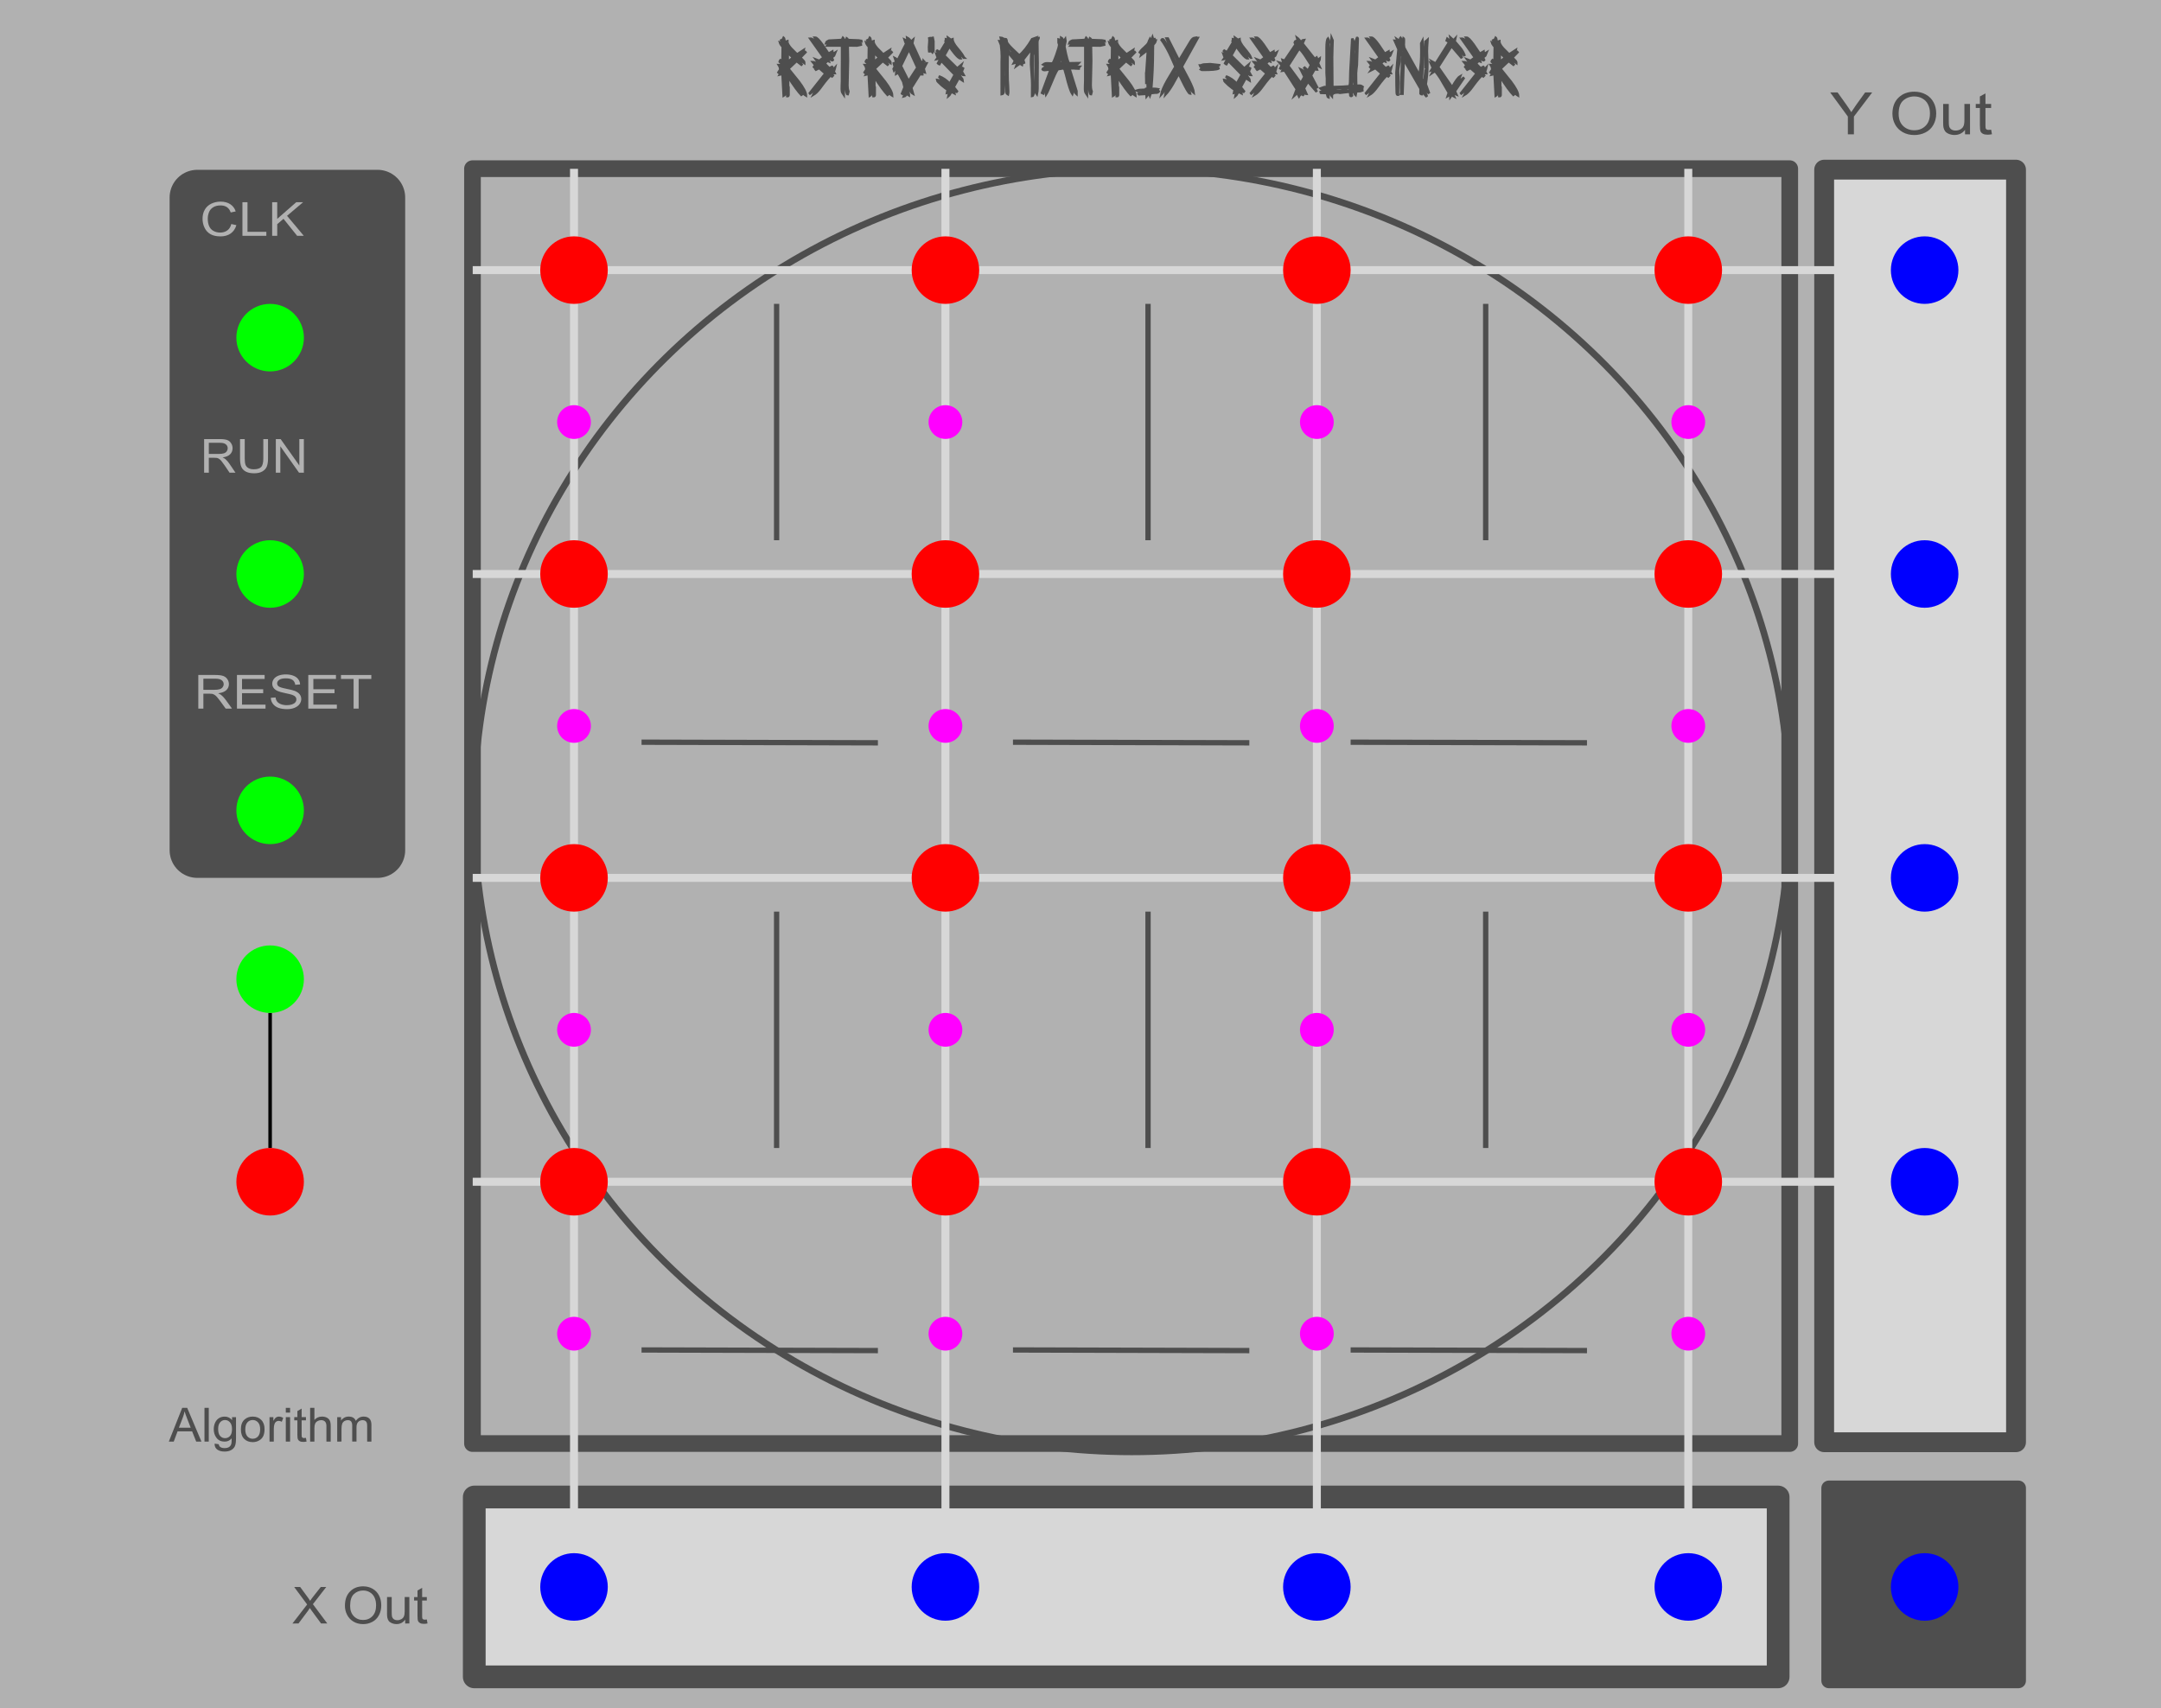 <?xml version="1.0" encoding="UTF-8" standalone="no"?>
<!-- Created with Inkscape (http://www.inkscape.org/) -->

<svg
   width="162.56mm"
   height="128.5mm"
   viewBox="0 0 162.56 128.5"
   version="1.1"
   id="svg5"
   inkscape:version="1.2.2 (732a01da63, 2022-12-09)"
   sodipodi:docname="matrix-sequencer.svg"
   xmlns:inkscape="http://www.inkscape.org/namespaces/inkscape"
   xmlns:sodipodi="http://sodipodi.sourceforge.net/DTD/sodipodi-0.dtd"
   xmlns="http://www.w3.org/2000/svg"
   xmlns:svg="http://www.w3.org/2000/svg">
  <sodipodi:namedview
     id="namedview7"
     pagecolor="#b1b1b1"
     bordercolor="#000000"
     borderopacity="0.25"
     inkscape:showpageshadow="2"
     inkscape:pageopacity="0"
     inkscape:pagecheckerboard="0"
     inkscape:deskcolor="#d1d1d1"
     inkscape:document-units="mm"
     showgrid="true"
     inkscape:zoom="1.104894"
     inkscape:cx="213.59515"
     inkscape:cy="309.53195"
     inkscape:window-width="1827"
     inkscape:window-height="1057"
     inkscape:window-x="85"
     inkscape:window-y="-8"
     inkscape:window-maximized="1"
     inkscape:current-layer="layer1">
    <inkscape:grid
       type="xygrid"
       id="grid10451"
       spacingx="2.54"
       spacingy="2.54"
       units="mm"
       color="#e500d3"
       opacity="0.149"
       empcolor="#e500d3"
       empopacity="0.149"
       originx="0"
       originy="0" />
  </sodipodi:namedview>
  <defs
     id="defs2" />
  <g
     inkscape:label="panel"
     inkscape:groupmode="layer"
     id="layer1"
     style="display:inline">
    <rect
       style="display:inline;fill:#b1b1b1;fill-opacity:1;stroke:none;stroke-width:0.214;stroke-linejoin:round;paint-order:markers stroke fill"
       id="background"
       width="162.56"
       height="129.54"
       x="-1.7763568e-15"
       y="0"
       ry="1.9073487e-07"
       inkscape:label="background"
       sodipodi:insensitive="true" />
    <g
       aria-label="R3tr0's Matr1x-S3qu3nc3r"
       transform="matrix(1.032,0,0,1.061,24.658,1.45)"
       id="panel-label"
       style="font-size:4.939px;white-space:pre;inline-size:54.638;display:inline;fill:#4e4e4e;stroke:#4e4e4e;stroke-width:0.186"
       inkscape:label="panel-label">
      <path
         d="m 34.871,2.28 -0.425,0.425 q 0.025,0.064 0.158,0.183 0.119,0.099 0.119,0.173 v 0.02 l -0.39,-0.277 -0.069,0.064 0.321,0.395 -0.415,-0.311 -0.603,0.553 q 0.38,0.454 0.756,0.914 0.519,0.667 0.528,0.978 Q 34.698,5.313 34.614,5.145 34.481,4.903 34.446,4.858 34.273,4.651 34.17,4.508 34.012,4.285 33.854,4.058 33.622,3.742 33.513,3.673 q -0.01,0.035 -0.01,0.064 0,0.069 0.079,0.158 0.079,0.089 0.094,0.138 0.494,0.578 0.894,1.373 -0.4,-0.39 -1.027,-1.363 -0.035,0.01 -0.035,0.064 0,0.049 0.02,0.138 0.025,0.089 0.025,0.138 v 0.336 q 0,0.015 0.015,0.044 0.015,0.025 0.015,0.044 v 0.548 q 0,0.104 -0.089,0.094 -0.059,-0.677 -0.059,-1.496 0,-0.084 -0.168,-0.198 0.044,0.687 0.044,1.585 0,0.025 -0.079,0.069 l -0.084,-1.541 -0.178,0.04 0.178,-0.267 q -0.025,-0.01 -0.049,-0.01 h -0.035 L 32.812,3.831 33.009,3.525 q -0.069,-0.054 -0.044,-0.133 l -0.094,-0.153 q 0.069,-0.005 0.128,0.054 0.059,0.059 0.109,0.114 0.054,-0.02 0.054,-0.099 0,-0.099 -0.079,-0.173 -0.074,-0.074 -0.148,-0.138 0,-0.025 0.064,-0.089 0.049,0.035 0.148,0.094 l 0.015,-1.022 q 0,-0.015 -0.099,-0.148 -0.099,-0.138 -0.114,-0.202 0.049,0.01 0.202,0.158 0.01,-0.01 0.01,-0.044 V 1.618 q -0.099,-0.059 -0.123,-0.128 0.015,-0.01 0.035,-0.01 0.035,0 0.074,0.02 0.015,-0.059 0.079,-0.183 0.04,0.03 0.054,0.173 0.02,0.123 0.128,0.163 0.005,-0.035 0.015,-0.069 0.005,-0.01 0.064,-0.025 -0.005,0.202 0.277,0.509 0.222,0.217 0.44,0.43 l 0.484,-0.306 q -0.015,0.084 -0.153,0.207 -0.104,0.084 -0.207,0.168 l 0.025,0.069 z M 34.076,2.611 33.528,1.969 v 0.237 q 0.128,0.119 0.257,0.237 0.188,0.158 0.291,0.168 z M 33.434,1.93 q 0,-0.123 -0.133,-0.188 l -0.02,0.158 q 0.025,0.054 0.133,0.158 0,-0.02 0.01,-0.059 0.01,-0.044 0.01,-0.069 z m 0.8,0.84 -0.03,-0.079 h -0.015 q -0.074,-0.005 -0.074,0.044 0.049,0.049 0.069,0.049 0.015,0 0.03,-0.005 0.015,-0.01 0.02,-0.01 z M 33.918,2.72 33.523,2.349 v 0.691 z m 0.168,0.148 q -0.035,-0.02 -0.104,-0.049 -0.474,0.365 -0.474,0.484 0,0 0.005,0.025 0.123,-0.04 0.301,-0.202 0.133,-0.128 0.272,-0.257 z M 33.434,2.31 q 0,-0.069 -0.148,-0.202 l -0.035,1.008 q 0.03,0.089 0.084,0.109 0.079,-0.044 0.084,-0.202 z m -0.054,1.156 -0.059,-0.03 -0.049,0.094 0.049,0.025 z"
         style="font-family:'2 Prong Tree';-inkscape-font-specification:'2 Prong Tree'"
         id="path3620" />
      <path
         d="m 36.99,3.421 q -0.005,0.03 -0.059,0.143 -0.049,0.114 -0.049,0.128 0,0.015 0.049,0.119 -0.005,0 -0.128,0 -0.079,0 -0.084,0.069 l 0.089,0.109 -0.054,0.054 -0.114,-0.074 q -0.227,0.227 -0.43,0.484 -0.188,0.237 -0.37,0.479 -0.237,0.291 -0.44,0.405 0.143,-0.296 0.519,-0.736 0.301,-0.341 0.607,-0.687 -0.049,-0.054 -0.109,-0.054 -0.025,0 -0.548,0.647 -0.553,0.682 -0.775,0.79 l 1.185,-1.457 -0.459,-0.39 -0.301,0.148 0.173,-0.247 -0.069,-0.04 -0.222,0.128 0.133,-0.193 -0.173,-0.207 q 0.049,0 0.143,0.04 0.099,0.035 0.128,0.069 L 35.74,3.046 Q 35.676,2.986 35.577,2.848 35.681,2.883 35.824,2.952 L 36.15,2.715 35.177,1.381 v 0 q 0.079,-0.005 0.237,0.084 0.202,0.341 0.864,1.151 0.044,-0.005 0.099,-0.069 L 35.513,1.312 h 0.02 Q 35.671,1.297 36.042,1.796 36.269,2.122 36.496,2.448 L 36.792,2.285 q 0.005,0.02 -0.089,0.143 -0.089,0.123 -0.119,0.148 L 36.605,2.601 36.98,2.374 36.896,2.572 q -0.059,0.049 -0.183,0.143 0.069,0.084 0.099,0.168 -0.015,0.02 -0.049,0.02 -0.025,0 -0.079,-0.049 -0.054,-0.054 -0.074,-0.054 -0.049,0 -0.114,0.069 l 0.03,0.119 Q 36.461,2.967 36.417,2.937 L 36.205,3.14 q 0.119,0.123 0.365,0.356 0.114,-0.094 0.188,-0.119 0.02,0.015 0.02,0.035 0,0.03 -0.03,0.074 -0.03,0.04 -0.03,0.064 0,0.049 0.064,0.084 z M 36.476,2.67 q -0.079,0.005 -0.123,0.064 0.01,0 0.03,0.02 0.02,0.015 0.04,0.015 0.054,0 0.054,-0.099 z m -0.143,0.183 q -0.044,-0.054 -0.074,-0.054 -0.015,0 -0.04,0.015 -0.02,0.015 -0.035,0.015 l -0.193,0.188 q 0.044,0.059 0.074,0.054 z m 0.341,0.859 q -0.035,-0.005 -0.035,-0.005 h -0.01 q -0.079,0 -0.079,0.044 0,0.044 0.054,0.064 0.04,-0.04 0.069,-0.104 z M 36.461,3.564 36.051,3.238 q -0.035,0.04 -0.109,0.114 l 0.41,0.311 q 0.044,-0.03 0.109,-0.099 z m -0.533,-0.415 q -0.03,-0.01 -0.074,-0.049 -0.064,0.059 -0.079,0.114 0.03,0.02 0.059,0.02 0.074,0 0.094,-0.084 z"
         style="font-family:'2 Prong Tree';-inkscape-font-specification:'2 Prong Tree'"
         id="path3622" />
      <path
         d="m 38.965,1.549 q -0.198,0.109 -1.052,0.104 0.015,0.069 0.074,0.084 0.005,0 0.114,0.005 l 0.835,0.04 q -0.37,0.079 -0.37,0.079 -0.005,0 -0.672,-0.01 0.02,1.106 0.02,1.106 0,0.286 -0.02,0.864 -0.02,0.578 -0.02,0.864 0,0.242 0.069,0.435 -0.01,0.025 -0.049,0.193 -0.074,0.005 -0.119,-0.425 0,-0.02 -0.005,-0.519 -0.01,-0.963 -0.01,-1.022 v -0.405 q 0,-0.627 0.03,-1.072 -0.015,-0.025 -0.069,-0.025 -0.119,0 -0.119,0.148 V 5.332 q -0.104,-0.148 -0.114,-0.198 -0.02,-0.094 -0.02,-0.237 0,-0.094 0.005,-0.267 0.01,-0.178 0.01,-0.242 0,-0.247 0,-0.731 0.005,-0.494 0.005,-0.726 V 1.92 q -0.03,-0.064 -0.183,-0.064 h -0.909 q 0.02,-0.035 0.094,-0.054 0.054,-0.015 0.109,-0.03 l 0.889,-0.025 v -0.133 l -0.454,-0.005 q -0.242,0 -0.711,0.079 0.02,-0.069 0.084,-0.104 0.064,-0.035 0.128,-0.064 l 0.953,-0.049 q 0.03,-0.099 0.064,-0.158 0.02,0.015 0.059,0.104 0.035,0.069 0.074,0.069 0.02,0 0.054,-0.005 0.04,-0.005 0.054,-0.01 l 0.035,-0.109 q 0.074,0.044 0.064,0.114 l 0.8,0.03 q 0.089,0.02 0.272,0.044 z m -1.166,0.143 q -0.015,-0.099 -0.114,-0.094 h -0.01 q 0,0.02 -0.02,0.069 -0.015,0.044 -0.015,0.069 0.059,-0.005 0.158,-0.044 z"
         style="font-family:'2 Prong Tree';-inkscape-font-specification:'2 Prong Tree'"
         id="path3624" />
      <path
         d="m 41.153,2.28 -0.425,0.425 q 0.025,0.064 0.158,0.183 0.119,0.099 0.119,0.173 v 0.02 l -0.39,-0.277 -0.069,0.064 0.321,0.395 -0.415,-0.311 -0.603,0.553 q 0.38,0.454 0.756,0.914 0.519,0.667 0.528,0.978 Q 40.98,5.313 40.897,5.145 40.763,4.903 40.729,4.858 40.556,4.651 40.452,4.508 40.294,4.285 40.136,4.058 39.904,3.742 39.795,3.673 q -0.01,0.035 -0.01,0.064 0,0.069 0.079,0.158 0.079,0.089 0.094,0.138 0.494,0.578 0.894,1.373 -0.4,-0.39 -1.027,-1.363 -0.035,0.01 -0.035,0.064 0,0.049 0.02,0.138 0.025,0.089 0.025,0.138 v 0.336 q 0,0.015 0.015,0.044 0.015,0.025 0.015,0.044 v 0.548 q 0,0.104 -0.089,0.094 -0.059,-0.677 -0.059,-1.496 0,-0.084 -0.168,-0.198 0.044,0.687 0.044,1.585 0,0.025 -0.079,0.069 l -0.084,-1.541 -0.178,0.04 0.178,-0.267 q -0.025,-0.01 -0.049,-0.01 h -0.035 L 39.094,3.831 39.291,3.525 q -0.069,-0.054 -0.044,-0.133 L 39.153,3.238 q 0.069,-0.005 0.128,0.054 0.059,0.059 0.109,0.114 0.054,-0.02 0.054,-0.099 0,-0.099 -0.079,-0.173 -0.074,-0.074 -0.148,-0.138 0,-0.025 0.064,-0.089 0.049,0.035 0.148,0.094 l 0.015,-1.022 q 0,-0.015 -0.099,-0.148 -0.099,-0.138 -0.114,-0.202 0.049,0.01 0.202,0.158 0.01,-0.01 0.01,-0.044 V 1.618 q -0.099,-0.059 -0.123,-0.128 0.015,-0.01 0.035,-0.01 0.035,0 0.074,0.02 0.015,-0.059 0.079,-0.183 0.04,0.03 0.054,0.173 0.02,0.123 0.128,0.163 0.005,-0.035 0.015,-0.069 0.005,-0.01 0.064,-0.025 -0.005,0.202 0.277,0.509 0.222,0.217 0.44,0.43 l 0.484,-0.306 q -0.015,0.084 -0.153,0.207 -0.104,0.084 -0.207,0.168 l 0.025,0.069 z M 40.358,2.611 39.81,1.969 v 0.237 q 0.128,0.119 0.257,0.237 0.188,0.158 0.291,0.168 z M 39.716,1.93 q 0,-0.123 -0.133,-0.188 l -0.02,0.158 q 0.025,0.054 0.133,0.158 0,-0.02 0.01,-0.059 0.01,-0.044 0.01,-0.069 z m 0.8,0.84 -0.03,-0.079 h -0.015 q -0.074,-0.005 -0.074,0.044 0.049,0.049 0.069,0.049 0.015,0 0.03,-0.005 0.015,-0.01 0.02,-0.01 z M 40.2,2.72 39.805,2.349 v 0.691 z m 0.168,0.148 q -0.035,-0.02 -0.104,-0.049 -0.474,0.365 -0.474,0.484 0,0 0.005,0.025 Q 39.919,3.288 40.096,3.125 40.23,2.996 40.368,2.868 Z M 39.716,2.31 q 0,-0.069 -0.148,-0.202 l -0.035,1.008 q 0.03,0.089 0.084,0.109 0.079,-0.044 0.084,-0.202 z m -0.054,1.156 -0.059,-0.03 -0.049,0.094 0.049,0.025 z"
         style="font-family:'2 Prong Tree';-inkscape-font-specification:'2 Prong Tree'"
         id="path3626" />
      <path
         d="m 43.633,3.125 -0.202,0.38 0.074,0.262 q -0.035,-0.005 -0.089,-0.059 -0.054,-0.059 -0.069,-0.089 -0.059,0.02 -0.059,0.099 0,0.049 0.04,0.193 -0.035,0.01 -0.133,-0.084 l -0.667,1.032 0.119,0.41 q -0.069,-0.035 -0.114,-0.114 -0.044,-0.079 -0.084,-0.158 -0.128,0.069 -0.128,0.173 0,0.035 0.015,0.099 0.02,0.069 0.015,0.109 v 0.01 q -0.049,-0.025 -0.109,-0.119 -0.035,0.01 -0.109,0.099 -0.074,0.089 -0.133,0.099 l 0.168,-0.37 q 0.005,-0.01 -0.025,-0.064 L 41.835,5.332 42.047,4.819 q -0.049,-0.193 -0.099,-0.395 -0.128,-0.227 -0.375,-0.672 -0.074,0.084 -0.148,0.119 0,-0.044 0.02,-0.133 0.02,-0.089 0.02,-0.133 0,-0.015 -0.064,-0.148 l -0.123,0.153 -0.03,-0.089 0.089,-0.163 q -0.049,-0.084 -0.094,-0.306 0.059,0.104 0.148,0.104 0.02,0 0.04,-0.03 0.025,-0.03 0.02,-0.044 L 41.341,2.759 q 0.094,0.044 0.188,0.183 l 0.637,-1.215 q -0.054,-0.074 -0.114,-0.262 0.084,0.044 0.217,0.099 0,0 0,-0.005 0,-0.03 -0.03,-0.237 0.173,0.089 0.267,0.272 0.044,-0.049 0.148,-0.133 l -0.054,0.252 0.637,1.353 q 0.059,-0.025 0.207,-0.084 l -0.005,-0.005 q 0,0.025 -0.054,0.133 -0.054,0.104 -0.054,0.123 0,0.054 0.049,0.128 0.059,-0.069 0.114,-0.138 0.084,-0.099 0.128,-0.099 z m -1.161,-1.427 -0.079,-0.069 -0.089,0.128 0.059,0.089 z M 43.168,3.189 42.521,1.816 q -0.02,0.069 -0.079,0.158 0.025,0.079 0.074,0.217 0.02,0.025 0.049,0.079 0.079,0.153 0.158,0.321 0.025,0.084 0.084,0.237 0.044,0.114 0.252,0.489 0.089,-0.059 0.109,-0.128 z m 0.133,0.286 q -0.005,-0.005 -0.049,-0.094 -0.025,0 -0.069,0.03 -0.044,0.025 -0.044,0.049 0,0.044 0.064,0.143 z M 42.309,1.984 q -0.025,-0.064 -0.079,-0.123 l -0.603,1.225 q 0.015,0.059 0.079,0.084 z m 0.672,1.447 -0.617,-1.314 -0.593,1.195 0.563,1.087 z M 43.139,3.678 Q 43.114,3.609 43.045,3.574 l -0.647,0.988 0.064,0.153 z M 41.627,3.352 41.558,3.228 h -0.025 l 0.015,0.114 z m 0.607,1.166 -0.543,-1.096 q -0.035,0.069 -0.035,0.123 l 0.528,1.096 q 0.025,-0.04 0.049,-0.123 z m 0.104,0.375 q 0,-0.128 -0.005,-0.114 -0.084,0.01 -0.084,0.069 0,0.02 0.015,0.044 0.02,0.025 0.02,0.03 0.03,-0.03 0.054,-0.03 z"
         style="font-family:'2 Prong Tree';-inkscape-font-specification:'2 Prong Tree'"
         id="path3628" />
      <path
         d="m 44.141,2.241 -0.069,0.099 q -0.054,-0.054 -0.054,-0.104 0,-0.049 0.005,-0.153 0.01,-0.104 0.01,-0.158 0,-0.089 -0.015,-0.262 -0.015,-0.178 -0.015,-0.262 0,-0.074 0.089,-0.084 l 0.049,0.237 z M 43.973,1.895 43.85,2.339 q -0.025,-0.148 -0.025,-0.385 0,-0.04 0.025,-0.316 0.015,-0.217 0,-0.286 0.015,-0.005 0.035,-0.01 0.025,-0.005 0.035,-0.005 0,0 0.005,0.01 z"
         style="font-family:'2 Prong Tree';-inkscape-font-specification:'2 Prong Tree'"
         id="path3630" />
      <path
         d="M 46.359,2.715 Q 45.86,2.285 45.45,1.678 q -0.054,0.02 -0.054,0.074 0,0.133 0.316,0.499 0.365,0.42 0.405,0.514 -0.128,0.005 -0.435,-0.361 -0.237,-0.282 -0.37,-0.499 l -0.385,0.672 0.953,0.914 q 0.099,-0.084 0.291,-0.242 l -0.123,0.341 q 0.005,0.049 0.054,0.069 l 0.227,-0.242 -0.123,0.291 0.138,0.237 q -0.074,0 -0.163,-0.089 -0.03,0.01 -0.074,0.054 -0.044,0.04 -0.044,0.064 0,0.054 0.094,0.158 0.099,0.099 0.109,0.198 L 45.989,4.157 45.618,4.809 45.9,5.16 45.514,4.997 q 0.138,0.094 0.158,0.242 l -0.193,-0.099 q -0.054,0.03 -0.123,0.143 -0.064,0.119 -0.109,0.153 l 0.069,-0.38 q -0.04,0 -0.089,0.084 -0.044,0.084 -0.089,0.089 l 0.049,-0.257 q -0.084,-0.01 -0.43,-0.296 -0.341,-0.291 -0.346,-0.365 l 0.198,0.03 q 0.054,0.069 0.543,0.405 0.03,0.044 0.104,0.054 v -0.015 q 0.005,-0.084 -0.123,-0.202 -0.104,-0.089 -0.202,-0.173 L 44.541,4.048 q 0.454,0.163 0.795,0.533 l 0.375,-0.657 -0.988,-0.988 q -0.02,0.02 -0.148,0.242 -0.049,-0.015 -0.089,-0.059 l 0.153,-0.267 q -0.04,-0.069 -0.109,-0.069 -0.049,0 -0.114,0.015 0.04,-0.054 0.04,-0.099 0,-0.04 -0.044,-0.123 -0.054,-0.104 -0.059,-0.123 0.094,0.03 0.158,0.104 l 0.054,-0.084 -0.202,-0.277 0.267,0.148 0.449,-0.721 -0.044,-0.069 q 0.035,-0.044 0.03,-0.138 0.064,0.01 0.114,0.064 0.035,-0.03 0.035,-0.074 0,-0.03 -0.005,-0.089 0.074,0.049 0.212,0.148 0.035,-0.02 0.109,-0.044 0.01,0.247 0.365,0.652 0.4,0.459 0.464,0.642 z M 45.346,1.549 q -0.04,0.005 -0.059,0.03 -0.02,0.025 -0.025,0.03 0.015,0.015 0.044,0.054 0.04,-0.059 0.04,-0.114 z m -0.119,0.247 q 0,-0.03 -0.015,-0.044 -0.133,0.119 -0.454,0.667 0.015,0.049 0.074,0.079 0.114,-0.178 0.227,-0.356 0.168,-0.267 0.168,-0.346 z m 0.77,1.946 q -0.02,0.01 -0.059,0.044 -0.035,0.035 -0.035,0.054 0,0.03 0.059,0.059 z M 45.855,3.648 44.858,2.71 q -0.035,0.059 -0.035,0.089 0,0.03 0.953,0.963 0.044,-0.005 0.079,-0.114 z M 44.719,2.631 q 0,-0.015 -0.015,-0.035 -0.01,-0.025 -0.01,-0.04 -0.02,0.03 -0.069,0.084 0.04,0.084 0.074,0.079 0.02,-0.054 0.02,-0.089 z m 1.151,1.442 q 0,-0.04 -0.02,-0.064 l -0.39,0.687 q 0.005,0.035 0.04,0.069 0.37,-0.553 0.37,-0.691 z m -0.454,0.869 -0.01,-0.079 -0.064,-0.025 v 0.119 z"
         style="font-family:'2 Prong Tree';-inkscape-font-specification:'2 Prong Tree'"
         id="path3632" />
      <path
         d="m 51.807,1.332 q -0.01,0.044 -0.049,0.104 -0.04,0.059 -0.04,0.212 0,0.242 0.01,0.726 0.01,0.479 0.01,0.721 0,0.583 -0.01,1.417 0,0.198 0,0.395 -0.005,0.222 -0.044,0.39 -0.074,-0.094 -0.074,-0.242 V 2.567 q 0,-0.025 -0.015,-0.069 -0.015,-0.044 -0.015,-0.074 0,-0.109 0.015,-0.331 0.02,-0.222 0.02,-0.331 0,-0.035 -0.015,-0.059 -0.049,0.025 -0.109,0.099 -0.054,0.074 -0.064,0.123 -0.035,0.341 -0.035,1.501 0,0.282 0.059,1.758 0.005,0.059 -0.025,0.143 -0.035,0.104 -0.084,0.109 l 0.005,-0.83 q 0,-0.262 -0.035,-0.701 -0.044,-0.504 -0.049,-0.701 v -0.074 q -0.01,-0.217 0.015,-0.538 0.02,-0.267 0.04,-0.533 l -0.637,0.795 q 0.025,0.074 0.064,0.222 -0.01,0.005 -0.03,0.01 -0.02,0 -0.064,-0.054 -0.03,-0.035 -0.059,-0.074 -0.069,0.01 -0.084,0.104 0.03,0.025 0.059,0.059 0.035,0.03 0.035,0.069 0,0 -0.005,0.025 l -0.138,-0.084 q -0.064,0.03 -0.262,0.168 l 0.094,-0.257 q -0.025,-0.01 -0.049,-0.01 -0.035,0 -0.123,0.044 -0.089,0.044 -0.119,0.049 L 50.098,2.937 49.554,2.3 q 0,0.237 -0.005,0.667 -0.005,0.449 -0.005,0.667 0,0.39 0.01,0.696 0.005,0.099 0.025,0.4 0.015,0.247 0.015,0.4 0,0.099 -0.02,0.183 -0.089,-0.049 -0.089,-0.099 L 49.436,4.117 q 0,-0.025 0.005,-0.064 0.01,-0.044 0.01,-0.064 0,-0.286 -0.025,-0.854 -0.02,-0.573 -0.02,-0.854 0,-0.207 -0.207,-0.365 l 0.005,0.242 q 0.01,0.044 0.025,0.143 0.044,2.371 0.044,2.415 0,0.084 -0.005,0.217 -0.005,0.178 -0.005,0.222 -0.02,0.049 -0.04,0.094 -0.015,0.04 -0.099,0.054 V 3.031 q 0.01,-0.025 0.01,-0.395 0,-0.356 -0.059,-0.81 -0.005,-0.04 -0.109,-0.277 0.074,0 0.099,0.044 0.02,-0.069 0.02,-0.123 0,-0.064 -0.025,-0.153 0.158,0.01 0.272,0.168 0.04,0.005 0.059,-0.015 0.025,-0.02 0.015,-0.059 0.059,0.005 0.064,0.074 0.01,0.069 0.015,0.128 0.074,0.173 0.415,0.494 0.252,0.232 0.504,0.464 0.445,-0.346 0.943,-1.161 0.084,-0.04 0.262,-0.094 -0.015,0.025 -0.114,0.138 -0.079,0.089 -0.079,0.148 0,0.035 0.015,0.069 0.138,-0.03 0.188,-0.198 0.044,-0.143 0.188,-0.143 z m -0.479,0.469 q 0,-0.104 -0.025,-0.128 l -0.78,0.988 q 0.005,0.059 0.059,0.079 l 0.573,-0.667 q -0.015,-0.02 -0.015,-0.035 0,-0.044 0.094,-0.119 0.094,-0.079 0.094,-0.119 z m -1.936,0.015 q -0.03,-0.173 -0.232,-0.331 0.005,0.064 0.005,0.109 0,0.059 -0.01,0.089 l 0.212,0.237 z m 0.909,0.869 -0.795,-0.83 q 0,0.025 -0.01,0.074 -0.01,0.044 -0.01,0.069 0,0.074 0.119,0.237 0.119,0.163 0.193,0.178 l 0.405,0.39 z m 0.178,0.163 q 0,-0.04 -0.025,-0.044 -0.104,0.059 -0.133,0.119 l 0.054,0.049 q 0.104,-0.064 0.104,-0.123 z"
         style="font-family:'2 Prong Tree';-inkscape-font-specification:'2 Prong Tree'"
         id="path3634" />
      <path
         d="m 54.78,3.372 q -0.044,0.049 -0.049,0.119 l -0.247,-0.01 q -0.035,-0.015 -0.207,-0.01 h -0.227 l 0.519,1.62 q 0,0 0,0.193 -0.089,-0.074 -0.153,-0.237 -0.054,-0.138 -0.104,-0.272 -0.025,-0.044 -0.069,-0.138 -0.044,-0.094 -0.114,-0.425 -0.089,-0.42 -0.099,-0.464 -0.069,-0.257 -0.104,-0.257 -0.079,0 -0.114,0.04 0.138,0.445 0.272,0.884 0.202,0.667 0.202,0.83 0,0.015 -0.01,0.04 -0.183,-0.262 -0.449,-1.329 -0.03,-0.133 -0.114,-0.39 -0.035,-0.074 -0.104,-0.079 -0.035,0 -0.064,-0.01 -0.025,0.015 -0.301,0.049 -0.099,0.01 -0.425,0.78 -0.375,0.884 -0.459,1.008 l -0.005,-0.025 q -0.01,-0.282 0.311,-0.963 0.326,-0.687 0.326,-0.721 0,-0.064 -0.064,-0.064 -0.099,0 -0.301,0.489 -0.114,0.311 -0.232,0.617 -0.119,0.321 -0.247,0.617 -0.03,-0.01 -0.084,-0.044 L 52.691,3.569 h -0.173 q -0.044,0 -0.133,0.015 -0.089,0.015 -0.133,0.015 -0.109,0 -0.143,-0.054 0.025,-0.064 0.148,-0.114 0.163,0.03 0.178,0.03 0.025,0 0.064,-0.015 0.044,-0.015 0.064,-0.015 0.242,0 0.237,-0.138 l -0.504,-0.015 q -0.049,-0.025 -0.133,-0.069 0.114,-0.084 0.272,-0.084 0.064,0 0.188,0.01 0.128,0.005 0.193,0.005 0.064,0 0.282,-0.588 0.217,-0.588 0.217,-0.746 0,-0.044 -0.025,-0.084 -0.02,-0.044 -0.02,-0.064 V 1.426 q 0.044,0.005 0.084,0.064 0.025,0.049 0.054,0.104 0.069,-0.123 0.059,-0.277 0.094,0.044 0.148,0.291 l 0.133,-0.188 0.02,0.133 -0.079,0.38 q 0.237,1.19 0.351,1.19 l 0.696,-0.01 q -0.064,0.074 -0.168,0.089 -0.099,0.01 -0.193,0.02 l -0.385,0.044 q 0.015,0.104 0.089,0.104 z m -1.225,-1.482 q 0,-0.044 -0.054,-0.099 l -0.02,0.252 q 0.074,-0.025 0.074,-0.153 z m 0.272,1.23 q 0,-0.094 0,-0.094 L 53.624,2.097 q -0.059,0.089 -0.084,0.193 0.01,0.079 0,0.123 l 0.168,0.691 q 0.04,0.01 0.119,0.015 z M 53.555,3.09 53.471,2.586 53.283,3.09 q 0.03,0 0.094,0.015 0.064,0.01 0.099,0.01 0.054,0 0.079,-0.025 z M 53.402,2.369 q 0,0 0,-0.099 0,-0.035 -0.04,-0.114 l -0.38,0.943 h 0.188 z m 0.514,0.983 q -0.044,-0.109 -0.123,-0.114 -0.015,0.025 -0.025,0.114 z m -0.257,0.015 q -0.015,-0.049 -0.064,-0.099 -0.049,-0.049 -0.094,-0.049 H 53.254 L 53.189,3.411 h 0.114 l 0.094,-0.044 q 0.025,0 0.074,-0.005 0.049,-0.01 0.074,-0.01 0.005,0 0.114,0.015 z M 53.091,3.258 q -0.049,-0.02 -0.089,-0.02 -0.069,0 -0.099,0.064 -0.025,0.064 -0.044,0.128 h 0.138 q 0.064,0 0.094,-0.173 z"
         style="font-family:'2 Prong Tree';-inkscape-font-specification:'2 Prong Tree'"
         id="path3636" />
      <path
         d="m 56.696,1.549 q -0.198,0.109 -1.052,0.104 0.015,0.069 0.074,0.084 0.005,0 0.114,0.005 l 0.835,0.04 q -0.37,0.079 -0.37,0.079 -0.005,0 -0.672,-0.01 0.02,1.106 0.02,1.106 0,0.286 -0.02,0.864 -0.02,0.578 -0.02,0.864 0,0.242 0.069,0.435 -0.01,0.025 -0.049,0.193 -0.074,0.005 -0.119,-0.425 0,-0.02 -0.005,-0.519 -0.01,-0.963 -0.01,-1.022 v -0.405 q 0,-0.627 0.03,-1.072 -0.015,-0.025 -0.069,-0.025 -0.119,0 -0.119,0.148 V 5.332 q -0.104,-0.148 -0.114,-0.198 -0.02,-0.094 -0.02,-0.237 0,-0.094 0.005,-0.267 0.01,-0.178 0.01,-0.242 0,-0.247 0,-0.731 0.005,-0.494 0.005,-0.726 V 1.92 q -0.03,-0.064 -0.183,-0.064 h -0.909 q 0.02,-0.035 0.094,-0.054 0.054,-0.015 0.109,-0.03 l 0.889,-0.025 v -0.133 l -0.454,-0.005 q -0.242,0 -0.711,0.079 0.02,-0.069 0.084,-0.104 0.064,-0.035 0.128,-0.064 l 0.953,-0.049 q 0.03,-0.099 0.064,-0.158 0.02,0.015 0.059,0.104 0.035,0.069 0.074,0.069 0.02,0 0.054,-0.005 0.04,-0.005 0.054,-0.01 l 0.035,-0.109 q 0.074,0.044 0.064,0.114 l 0.8,0.03 q 0.089,0.02 0.272,0.044 z m -1.166,0.143 q -0.015,-0.099 -0.114,-0.094 h -0.01 q 0,0.02 -0.02,0.069 -0.015,0.044 -0.015,0.069 0.059,-0.005 0.158,-0.044 z"
         style="font-family:'2 Prong Tree';-inkscape-font-specification:'2 Prong Tree'"
         id="path3638" />
      <path
         d="m 58.884,2.28 -0.425,0.425 q 0.025,0.064 0.158,0.183 0.119,0.099 0.119,0.173 v 0.02 l -0.39,-0.277 -0.069,0.064 0.321,0.395 -0.415,-0.311 -0.603,0.553 q 0.38,0.454 0.756,0.914 0.519,0.667 0.528,0.978 Q 58.711,5.313 58.627,5.145 58.494,4.903 58.459,4.858 58.286,4.651 58.183,4.508 58.025,4.285 57.867,4.058 57.634,3.742 57.526,3.673 q -0.01,0.035 -0.01,0.064 0,0.069 0.079,0.158 0.079,0.089 0.094,0.138 0.494,0.578 0.894,1.373 -0.4,-0.39 -1.027,-1.363 -0.035,0.01 -0.035,0.064 0,0.049 0.02,0.138 0.025,0.089 0.025,0.138 v 0.336 q 0,0.015 0.015,0.044 0.015,0.025 0.015,0.044 v 0.548 q 0,0.104 -0.089,0.094 -0.059,-0.677 -0.059,-1.496 0,-0.084 -0.168,-0.198 0.044,0.687 0.044,1.585 0,0.025 -0.079,0.069 l -0.084,-1.541 -0.178,0.04 0.178,-0.267 q -0.025,-0.01 -0.049,-0.01 h -0.035 l -0.252,0.198 0.198,-0.306 q -0.069,-0.054 -0.044,-0.133 l -0.094,-0.153 q 0.069,-0.005 0.128,0.054 0.059,0.059 0.109,0.114 0.054,-0.02 0.054,-0.099 0,-0.099 -0.079,-0.173 -0.074,-0.074 -0.148,-0.138 0,-0.025 0.064,-0.089 0.049,0.035 0.148,0.094 L 57.175,1.979 q 0,-0.015 -0.099,-0.148 -0.099,-0.138 -0.114,-0.202 0.049,0.01 0.202,0.158 0.01,-0.01 0.01,-0.044 V 1.618 q -0.099,-0.059 -0.123,-0.128 0.015,-0.01 0.035,-0.01 0.035,0 0.074,0.02 0.015,-0.059 0.079,-0.183 0.04,0.03 0.054,0.173 0.02,0.123 0.128,0.163 0.005,-0.035 0.015,-0.069 0.005,-0.01 0.064,-0.025 -0.005,0.202 0.277,0.509 0.222,0.217 0.44,0.43 L 58.701,2.191 q -0.015,0.084 -0.153,0.207 -0.104,0.084 -0.207,0.168 l 0.025,0.069 z M 58.089,2.611 57.541,1.969 v 0.237 q 0.128,0.119 0.257,0.237 0.188,0.158 0.291,0.168 z M 57.447,1.93 q 0,-0.123 -0.133,-0.188 l -0.02,0.158 q 0.025,0.054 0.133,0.158 0,-0.02 0.01,-0.059 0.01,-0.044 0.01,-0.069 z m 0.8,0.84 -0.03,-0.079 h -0.015 q -0.074,-0.005 -0.074,0.044 0.049,0.049 0.069,0.049 0.015,0 0.03,-0.005 0.015,-0.01 0.02,-0.01 z M 57.931,2.72 57.536,2.349 v 0.691 z m 0.168,0.148 q -0.035,-0.02 -0.104,-0.049 -0.474,0.365 -0.474,0.484 0,0 0.005,0.025 0.123,-0.04 0.301,-0.202 0.133,-0.128 0.272,-0.257 z M 57.447,2.31 q 0,-0.069 -0.148,-0.202 l -0.035,1.008 q 0.03,0.089 0.084,0.109 0.079,-0.044 0.084,-0.202 z m -0.054,1.156 -0.059,-0.03 -0.049,0.094 0.049,0.025 z"
         style="font-family:'2 Prong Tree';-inkscape-font-specification:'2 Prong Tree'"
         id="path3640" />
      <path
         d="m 60.568,5.115 q -0.069,0.084 -0.168,0.084 -0.025,0 -0.049,-0.005 -0.237,0.03 -0.291,0.03 -0.069,0 -0.094,0.054 -0.02,0.054 -0.04,0.109 -0.015,-0.04 -0.025,-0.079 -0.02,-0.059 -0.035,-0.059 -0.099,0 -0.114,0.128 l -0.064,0.074 -0.01,-0.168 -0.543,0.03 -0.035,-0.04 q 0.04,-0.059 0.267,-0.089 0.168,-0.025 0.296,-0.02 l 0.01,-0.064 q -0.247,-0.015 -0.346,-0.015 0.005,0 -0.212,0.025 l -0.123,-0.054 q 0.153,-0.049 0.474,-0.049 0.207,0 0.207,-0.158 0,0.015 -0.015,-1.027 0.015,-0.03 0.03,-0.286 l 0.099,-1.388 -0.514,0.385 q 0.025,-0.128 0.568,-0.607 l -0.025,-0.049 -0.652,0.528 q 0.064,-0.153 0.331,-0.38 0.267,-0.227 0.326,-0.356 0.03,-0.109 0.119,-0.277 0.01,0.015 0.049,0.133 0.04,-0.015 0.069,-0.089 0.04,-0.109 0.044,-0.119 0.01,0.04 0.049,0.104 h 0.049 q 0.059,0 0.143,-0.03 -0.064,0.059 -0.188,0.188 l 0.01,0.054 q 0.015,-0.044 0.173,-0.089 -0.025,0.084 -0.094,0.158 -0.069,0.069 -0.084,0.104 -0.02,0.049 -0.02,0.464 0,1.363 -0.123,2.687 0.084,-0.02 0.198,-0.02 0.148,0 0.306,0.03 -0.059,0.104 -0.37,0.059 -0.015,0.01 -0.109,0.01 -0.044,0 -0.054,0.059 l 0.543,-0.02 z m -0.504,-3.378 -0.054,-0.035 -0.054,0.074 0.035,0.049 z m -0.044,0.183 q -0.099,0.079 -0.158,0.509 l -0.005,0.044 q -0.005,0.044 -0.02,0.524 -0.025,0.938 -0.025,1.254 0,0.39 0.015,0.672 l 0.099,-0.049 q 0.04,-0.983 0.094,-2.953 z m -0.178,3.22 -0.005,-0.064 h -0.069 l 0.005,0.084 z"
         style="font-family:'2 Prong Tree';-inkscape-font-specification:'2 Prong Tree'"
         id="path3642" />
      <path
         d="m 63.403,1.332 -1.156,2.025 q 0.252,0.464 0.504,0.929 0.346,0.667 0.365,0.924 -0.123,-0.084 -0.474,-0.795 -0.227,-0.464 -0.449,-0.929 -0.104,0.084 -0.114,0.202 0.217,0.395 0.43,0.79 0.296,0.568 0.341,0.785 -0.094,-0.01 -0.425,-0.637 -0.198,-0.395 -0.4,-0.785 -0.222,0.385 -0.445,0.775 -0.277,0.459 -0.528,0.721 0.049,-0.346 0.894,-1.63 -0.03,-0.114 -0.104,-0.217 -0.267,0.489 -0.538,0.973 Q 60.899,5.189 60.761,5.327 60.84,4.952 61.205,4.33 61.497,3.846 61.793,3.367 61.472,2.646 61.339,2.384 61.062,1.841 60.776,1.46 q 0.02,-0.04 0.084,-0.04 0.104,0 0.509,0.81 0.242,0.494 0.479,0.988 0.114,-0.094 0.114,-0.163 0,-0.079 -0.37,-0.785 -0.41,-0.78 -0.454,-0.899 h 0.094 l 0.815,1.571 0.854,-1.378 q 0.143,-0.227 0.301,-0.247 l -1.091,1.753 0.069,0.119 q 0.301,-0.509 0.607,-1.017 0.504,-0.84 0.593,-0.84 z m -1.294,1.98 q -0.015,-0.044 -0.069,-0.109 l -0.114,0.168 0.069,0.143 z"
         style="font-family:'2 Prong Tree';-inkscape-font-specification:'2 Prong Tree'"
         id="path3644" />
      <path
         d="m 64.959,3.258 q -0.069,0.025 -0.202,0.054 -0.193,0.025 -0.632,0.025 -0.04,0 -0.123,-0.015 -0.079,-0.015 -0.123,-0.015 -0.114,0 -0.232,0.084 -0.02,-0.015 -0.059,-0.109 0.049,0 0.133,-0.035 0.089,-0.035 0.128,-0.035 0.474,-0.025 0.474,-0.025 0,0 0.637,0.069 z m -0.035,0.212 v 0.015 q -0.173,0.099 -1.185,0.099 -0.04,0 -0.099,-0.035 0.064,-0.079 0.193,-0.089 0.504,-0.044 0.859,-0.044 0.232,0 0.232,0.054 z"
         style="font-family:'2 Prong Tree';-inkscape-font-specification:'2 Prong Tree'"
         id="path3646" />
      <path
         d="M 67.28,2.715 Q 66.781,2.285 66.371,1.678 q -0.054,0.02 -0.054,0.074 0,0.133 0.316,0.499 0.365,0.42 0.405,0.514 -0.128,0.005 -0.435,-0.361 -0.237,-0.282 -0.37,-0.499 l -0.385,0.672 0.953,0.914 q 0.099,-0.084 0.291,-0.242 l -0.123,0.341 q 0.005,0.049 0.054,0.069 l 0.227,-0.242 -0.123,0.291 0.138,0.237 q -0.074,0 -0.163,-0.089 -0.03,0.01 -0.074,0.054 -0.044,0.04 -0.044,0.064 0,0.054 0.094,0.158 0.099,0.099 0.109,0.198 L 66.91,4.157 66.539,4.809 66.821,5.16 66.436,4.997 q 0.138,0.094 0.158,0.242 l -0.193,-0.099 q -0.054,0.03 -0.123,0.143 -0.064,0.119 -0.109,0.153 l 0.069,-0.38 q -0.04,0 -0.089,0.084 -0.044,0.084 -0.089,0.089 l 0.049,-0.257 q -0.084,-0.01 -0.43,-0.296 -0.341,-0.291 -0.346,-0.365 l 0.198,0.03 q 0.054,0.069 0.543,0.405 0.03,0.044 0.104,0.054 v -0.015 q 0.005,-0.084 -0.123,-0.202 -0.104,-0.089 -0.202,-0.173 L 65.463,4.048 q 0.454,0.163 0.795,0.533 l 0.375,-0.657 -0.988,-0.988 q -0.02,0.02 -0.148,0.242 -0.049,-0.015 -0.089,-0.059 l 0.153,-0.267 q -0.04,-0.069 -0.109,-0.069 -0.049,0 -0.114,0.015 0.04,-0.054 0.04,-0.099 0,-0.04 -0.044,-0.123 -0.054,-0.104 -0.059,-0.123 0.094,0.03 0.158,0.104 l 0.054,-0.084 -0.202,-0.277 0.267,0.148 0.449,-0.721 -0.044,-0.069 q 0.035,-0.044 0.03,-0.138 0.064,0.01 0.114,0.064 0.035,-0.03 0.035,-0.074 0,-0.03 -0.005,-0.089 0.074,0.049 0.212,0.148 0.035,-0.02 0.109,-0.044 0.01,0.247 0.365,0.652 0.4,0.459 0.464,0.642 z M 66.268,1.549 q -0.04,0.005 -0.059,0.03 -0.02,0.025 -0.025,0.03 0.015,0.015 0.044,0.054 0.04,-0.059 0.04,-0.114 z m -0.119,0.247 q 0,-0.03 -0.015,-0.044 -0.133,0.119 -0.454,0.667 0.015,0.049 0.074,0.079 0.114,-0.178 0.227,-0.356 0.168,-0.267 0.168,-0.346 z m 0.77,1.946 q -0.02,0.01 -0.059,0.044 -0.035,0.035 -0.035,0.054 0,0.03 0.059,0.059 z M 66.776,3.648 65.779,2.71 q -0.035,0.059 -0.035,0.089 0,0.03 0.953,0.963 0.044,-0.005 0.079,-0.114 z M 65.64,2.631 q 0,-0.015 -0.015,-0.035 -0.01,-0.025 -0.01,-0.04 -0.02,0.03 -0.069,0.084 0.04,0.084 0.074,0.079 0.02,-0.054 0.02,-0.089 z m 1.151,1.442 q 0,-0.04 -0.02,-0.064 l -0.39,0.687 q 0.005,0.035 0.04,0.069 0.37,-0.553 0.37,-0.691 z m -0.454,0.869 -0.01,-0.079 -0.064,-0.025 v 0.119 z"
         style="font-family:'2 Prong Tree';-inkscape-font-specification:'2 Prong Tree'"
         id="path3648" />
      <path
         d="m 69.152,3.421 q -0.005,0.03 -0.059,0.143 -0.049,0.114 -0.049,0.128 0,0.015 0.049,0.119 -0.005,0 -0.128,0 -0.079,0 -0.084,0.069 l 0.089,0.109 -0.054,0.054 -0.114,-0.074 q -0.227,0.227 -0.43,0.484 -0.188,0.237 -0.37,0.479 -0.237,0.291 -0.44,0.405 0.143,-0.296 0.519,-0.736 0.301,-0.341 0.607,-0.687 -0.049,-0.054 -0.109,-0.054 -0.025,0 -0.548,0.647 -0.553,0.682 -0.775,0.79 l 1.185,-1.457 -0.459,-0.39 -0.301,0.148 0.173,-0.247 -0.069,-0.04 -0.222,0.128 0.133,-0.193 -0.173,-0.207 q 0.049,0 0.143,0.04 0.099,0.035 0.128,0.069 l 0.109,-0.104 q -0.064,-0.059 -0.163,-0.198 0.104,0.035 0.247,0.104 L 68.312,2.715 67.339,1.381 v 0 q 0.079,-0.005 0.237,0.084 0.202,0.341 0.864,1.151 0.044,-0.005 0.099,-0.069 L 67.675,1.312 h 0.02 q 0.138,-0.015 0.509,0.484 0.227,0.326 0.454,0.652 L 68.954,2.285 q 0.005,0.02 -0.089,0.143 -0.089,0.123 -0.119,0.148 l 0.02,0.025 0.375,-0.227 -0.084,0.198 q -0.059,0.049 -0.183,0.143 0.069,0.084 0.099,0.168 -0.015,0.02 -0.049,0.02 -0.025,0 -0.079,-0.049 -0.054,-0.054 -0.074,-0.054 -0.049,0 -0.114,0.069 l 0.03,0.119 Q 68.623,2.967 68.579,2.937 L 68.367,3.14 q 0.119,0.123 0.365,0.356 0.114,-0.094 0.188,-0.119 0.02,0.015 0.02,0.035 0,0.03 -0.03,0.074 -0.03,0.04 -0.03,0.064 0,0.049 0.064,0.084 z M 68.638,2.67 q -0.079,0.005 -0.123,0.064 0.01,0 0.03,0.02 0.02,0.015 0.04,0.015 0.054,0 0.054,-0.099 z m -0.143,0.183 q -0.044,-0.054 -0.074,-0.054 -0.015,0 -0.04,0.015 -0.02,0.015 -0.035,0.015 L 68.154,3.016 q 0.044,0.059 0.074,0.054 z m 0.341,0.859 q -0.035,-0.005 -0.035,-0.005 h -0.01 q -0.079,0 -0.079,0.044 0,0.044 0.054,0.064 0.04,-0.04 0.069,-0.104 z M 68.623,3.564 68.214,3.238 q -0.035,0.04 -0.109,0.114 l 0.41,0.311 q 0.044,-0.03 0.109,-0.099 z m -0.533,-0.415 q -0.03,-0.01 -0.074,-0.049 -0.064,0.059 -0.079,0.114 0.03,0.02 0.059,0.02 0.074,0 0.094,-0.084 z"
         style="font-family:'2 Prong Tree';-inkscape-font-specification:'2 Prong Tree'"
         id="path3650" />
      <path
         d="m 72.308,2.789 q 0,0.035 -0.064,0.158 -0.059,0.123 -0.064,0.178 l 0.104,0.227 -0.173,-0.089 q -0.04,0.015 -0.084,0.099 l 0.069,0.198 q -0.089,0 -0.138,-0.069 L 71.661,3.989 72.145,4.883 71.592,4.122 q -0.049,0.02 -0.049,0.064 0,0.099 0.237,0.454 0.272,0.4 0.306,0.499 l -0.642,-0.726 -0.296,0.484 0.178,0.39 q -0.04,0 -0.128,-0.109 -0.059,-0.074 -0.119,-0.148 -0.044,0.03 -0.044,0.074 0,0.04 0.04,0.114 0.04,0.069 0.04,0.104 0,0.02 -0.02,0.035 -0.079,-0.049 -0.133,-0.049 -0.089,0 -0.173,0.148 -0.02,-0.035 -0.049,-0.099 l 0.064,-0.158 q -0.025,-0.079 -0.069,-0.104 -0.054,0.044 -0.138,0.158 -0.084,0.114 -0.138,0.158 l 0.178,-0.454 -0.884,-1.334 q -0.01,0.005 -0.168,0.025 l 0.079,-0.168 q -0.03,-0.069 -0.094,-0.069 -0.069,0 -0.168,0.133 0.01,-0.035 0.069,-0.138 0.059,-0.104 0.059,-0.123 0,-0.044 -0.128,-0.188 0.119,0.035 0.163,0.035 0.084,0 0.084,-0.044 0,-0.054 -0.044,-0.193 0.099,0.03 0.133,0.064 L 70.555,1.781 70.485,1.653 q 0.03,-0.099 0.069,-0.109 0.01,0.069 0.114,0.099 0.03,-0.074 0.054,-0.084 l -0.064,-0.237 q 0.044,0.03 0.138,0.138 0.133,0.163 0.133,0.163 0.035,-0.015 0.094,-0.089 0.044,-0.054 0.123,-0.059 -0.035,0.069 -0.104,0.247 l 0.899,1.101 q 0.044,-0.049 0.138,-0.109 0.02,0.035 0.02,0.094 0,0.035 -0.02,0.089 -0.03,0.079 -0.035,0.094 z M 70.856,1.697 q -0.089,0.01 -0.089,0.079 0,0.025 0.025,0.044 0.059,-0.03 0.064,-0.123 z M 71.873,2.937 70.945,1.836 q -0.04,0.074 -0.04,0.094 v 0.01 l 0.874,1.185 q 0.025,-0.064 0.094,-0.188 z m 0.123,0.227 -0.035,-0.079 q -0.104,0.04 -0.104,0.138 0,0.035 0.02,0.049 0.099,-0.074 0.119,-0.109 z m -0.188,0.237 q -0.114,0 -0.282,0.356 l 0.035,0.109 q 0.079,-0.084 0.153,-0.222 0.099,-0.163 0.094,-0.242 z M 70.723,1.93 70.639,1.9 69.814,3.041 q 0.049,0.089 0.099,0.128 Q 70.421,2.512 70.723,1.93 Z m 0.953,1.314 Q 71.473,2.937 71.271,2.631 71.029,2.27 70.806,2.063 l -0.81,1.235 0.933,1.235 0.262,-0.454 -0.267,-0.528 q 0.089,0.035 0.207,0.163 0.119,0.128 0.193,0.153 l 0.049,-0.074 -0.227,-0.405 0.311,0.267 z m -0.168,0.751 -0.064,-0.079 -0.074,0.025 0.044,0.109 z m -0.163,0.321 q -0.03,-0.059 -0.069,-0.099 -0.119,0.183 -0.153,0.247 -0.089,0.163 -0.099,0.267 0.015,0.02 0.03,0.02 0.044,0 0.291,-0.435 z M 69.814,3.303 q -0.01,-0.044 -0.094,-0.084 -0.01,0.03 -0.02,0.064 0,0.044 0.015,0.069 0.064,-0.02 0.099,-0.049 z m 1.017,1.358 -0.933,-1.279 -0.069,0.084 q 0.464,0.864 0.904,1.338 0.064,-0.064 0.099,-0.143 z m 0.148,0.222 -0.015,-0.044 q -0.148,0.02 -0.148,0.119 0,0.049 0.084,0.089 z"
         style="font-family:'2 Prong Tree';-inkscape-font-specification:'2 Prong Tree'"
         id="path3652" />
      <path
         d="m 75.484,4.848 q -0.104,0.015 -0.252,0.015 -0.138,0 -0.222,-0.015 -0.005,0.01 -0.059,0.153 0.02,0.03 0.059,0.03 0.03,0 0.148,-0.04 l 0.321,0.025 q -0.188,0.064 -0.217,0.074 -0.059,0.01 -0.222,0.01 -0.069,0 -0.089,0.089 -0.015,0.089 -0.035,0.178 -0.025,-0.02 -0.079,-0.148 -0.035,-0.084 -0.128,-0.084 -0.079,0 -0.079,0.123 0,0.074 0.02,0.148 -0.03,0.03 -0.059,0.03 -0.03,0 -0.049,-0.025 Q 74.53,5.12 74.427,5.135 L 73.77,5.209 q -0.084,-0.025 -0.158,-0.025 -0.43,0 -0.43,0.262 -0.04,-0.04 -0.069,-0.143 -0.015,-0.074 -0.084,-0.074 -0.025,0 -0.094,0.044 v 0.252 q -0.054,-0.02 -0.074,-0.158 -0.02,-0.138 -0.104,-0.143 0,0 -0.365,-0.01 -0.02,-0.025 -0.02,-0.059 l 0.425,-0.049 0.015,-0.084 q 0,0 -0.193,-0.025 -0.193,-0.025 -0.252,-0.089 l 0.291,-0.099 0.173,0.015 V 4.172 q 0,-0.059 -0.015,-0.183 -0.01,-0.128 -0.01,-0.193 V 2.063 q 0,-0.593 0.104,-0.696 0.069,0.109 0.069,0.242 -0.044,0.114 -0.044,0.158 0,0.286 0.015,0.869 0.015,0.578 0.015,0.864 0,0.835 -0.03,1.294 0.025,0.005 0.054,0.005 0.02,0 0.054,0 0.04,-0.005 0.059,-0.005 l 0.015,-0.435 q 0,-0.044 -0.02,-0.133 -0.015,-0.089 -0.015,-0.128 0,-1.699 0.089,-2.776 0.069,0.143 0.069,0.163 0,0.202 -0.02,0.603 -0.015,0.4 -0.015,0.598 0,0.025 0.015,2.035 0,0.089 0.128,0.089 0.109,0 0.316,-0.01 0.212,-0.01 0.316,-0.01 0.069,0 0.207,-0.015 0.143,-0.015 0.217,-0.015 0.109,0 0.119,-0.306 0.005,-0.252 0.02,-0.751 0,0 0.133,-2.336 l 0.119,0.291 q -0.089,1.166 -0.089,1.763 0,0.094 -0.02,0.247 -0.02,0.183 -0.025,0.247 -0.02,0.41 -0.035,0.785 0.054,0.025 0.114,0.025 0.104,0 0.104,-0.109 0,-0.035 -0.015,-0.104 -0.015,-0.069 -0.015,-0.104 l 0.005,-0.01 q 0.03,-0.301 0.04,-0.805 0.015,-0.603 0.03,-0.805 0.025,-0.158 0.059,-0.479 0,0 0,-0.795 l 0.079,-0.193 q 0.02,-0.005 0.03,0.01 0.015,0.015 0.015,0.035 l -0.064,1.887 q -0.005,0.084 -0.035,0.272 -0.025,0.188 -0.025,0.301 0,0.607 0.015,0.909 0.123,-0.025 0.237,-0.025 0.153,0 0.282,0.138 z M 74.827,4.987 74.748,4.839 q -0.04,0.02 -0.114,0.015 -0.005,0.02 -0.005,0.059 0,0.015 0,0.054 0.005,0.04 0.005,0.054 h 0.138 q 0.04,0 0.054,-0.035 z m -0.316,-0.02 q 0,-0.044 -0.035,-0.114 h -0.143 q -0.02,0 -0.054,0.01 -0.035,0.01 -0.049,0.01 -0.084,0.015 -0.504,0.025 -0.311,0.005 -0.504,0.084 l 0.02,0.114 q 0.079,0 0.198,0 0.133,0.005 0.198,0.005 0.133,0 0.207,-0.005 0.035,-0.005 0.109,-0.03 0.079,-0.025 0.123,-0.025 0.059,0 0.178,0.01 0.123,0.005 0.188,0.005 0.069,0 0.069,-0.089 z m -1.403,0.069 q 0,-0.084 -0.074,-0.104 -0.099,0.025 -0.099,0.099 0,0.069 0,0.069 0.064,-0.005 0.173,-0.03 0,-0.035 0,-0.035 z"
         style="font-family:'2 Prong Tree';-inkscape-font-specification:'2 Prong Tree'"
         id="path3654" />
      <path
         d="m 77.533,3.421 q -0.005,0.03 -0.059,0.143 -0.049,0.114 -0.049,0.128 0,0.015 0.049,0.119 -0.005,0 -0.128,0 -0.079,0 -0.084,0.069 l 0.089,0.109 -0.054,0.054 -0.114,-0.074 q -0.227,0.227 -0.43,0.484 -0.188,0.237 -0.37,0.479 -0.237,0.291 -0.44,0.405 0.143,-0.296 0.519,-0.736 0.301,-0.341 0.607,-0.687 -0.049,-0.054 -0.109,-0.054 -0.025,0 -0.548,0.647 Q 75.859,5.189 75.637,5.298 L 76.822,3.841 76.363,3.451 76.061,3.599 76.234,3.352 76.165,3.312 75.943,3.441 76.076,3.248 75.903,3.041 q 0.049,0 0.143,0.04 0.099,0.035 0.128,0.069 l 0.109,-0.104 q -0.064,-0.059 -0.163,-0.198 0.104,0.035 0.247,0.104 L 76.694,2.715 75.721,1.381 v 0 q 0.079,-0.005 0.237,0.084 0.202,0.341 0.864,1.151 0.044,-0.005 0.099,-0.069 L 76.057,1.312 h 0.02 q 0.138,-0.015 0.509,0.484 0.227,0.326 0.454,0.652 L 77.336,2.285 q 0.005,0.02 -0.089,0.143 -0.089,0.123 -0.119,0.148 l 0.02,0.025 0.375,-0.227 -0.084,0.198 q -0.059,0.049 -0.183,0.143 0.069,0.084 0.099,0.168 -0.015,0.02 -0.049,0.02 -0.025,0 -0.079,-0.049 -0.054,-0.054 -0.074,-0.054 -0.049,0 -0.114,0.069 l 0.03,0.119 q -0.064,-0.02 -0.109,-0.049 L 76.748,3.14 q 0.119,0.123 0.365,0.356 0.114,-0.094 0.188,-0.119 0.02,0.015 0.02,0.035 0,0.03 -0.03,0.074 -0.03,0.04 -0.03,0.064 0,0.049 0.064,0.084 z M 77.02,2.67 q -0.079,0.005 -0.123,0.064 0.01,0 0.03,0.02 0.02,0.015 0.04,0.015 0.054,0 0.054,-0.099 z m -0.143,0.183 q -0.044,-0.054 -0.074,-0.054 -0.015,0 -0.04,0.015 -0.02,0.015 -0.035,0.015 l -0.193,0.188 q 0.044,0.059 0.074,0.054 z m 0.341,0.859 q -0.035,-0.005 -0.035,-0.005 h -0.01 q -0.079,0 -0.079,0.044 0,0.044 0.054,0.064 0.04,-0.04 0.069,-0.104 z M 77.005,3.564 76.595,3.238 q -0.035,0.04 -0.109,0.114 l 0.41,0.311 q 0.044,-0.03 0.109,-0.099 z M 76.471,3.149 q -0.03,-0.01 -0.074,-0.049 -0.064,0.059 -0.079,0.114 0.03,0.02 0.059,0.02 0.074,0 0.094,-0.084 z"
         style="font-family:'2 Prong Tree';-inkscape-font-specification:'2 Prong Tree'"
         id="path3656" />
      <path
         d="m 80.274,5.263 -0.291,-0.356 -0.01,0.222 0.143,0.361 q -0.148,-0.143 -0.346,-0.4 0,0.094 -0.025,0.217 h -0.015 q -0.035,0 -0.074,-0.04 V 4.918 L 78.422,2.833 78.338,5.273 H 78.235 q 0.01,-0.03 0.01,-0.069 0,-0.109 -0.01,-0.331 -0.005,-0.222 -0.005,-0.336 0,0 0.035,-0.627 l 0.074,-1.259 q 0,-0.059 -0.069,-0.183 -0.064,-0.128 -0.119,-0.148 -0.015,0.084 -0.015,0.504 0,0.148 -0.064,0.415 -0.059,0.262 -0.059,0.405 0,0.069 0.005,0.202 0.01,0.133 0.01,0.202 0,0.247 -0.01,0.652 -0.01,0.504 -0.01,0.652 -0.084,0.015 -0.089,-0.158 -0.02,-0.464 -0.02,-1.427 0,-0.049 0.059,-0.701 l 0.089,-0.948 -0.267,-0.588 0.064,0.005 0.237,0.316 q 0,-0.094 -0.054,-0.222 -0.049,-0.109 -0.094,-0.217 0.074,0.044 0.212,0.148 0.025,-0.035 0.025,-0.079 0,-0.015 -0.005,-0.044 -0.005,-0.03 -0.005,-0.044 0,-0.04 0.035,-0.074 0.049,0.059 0.074,0.267 0.025,0.207 0.04,0.222 0.04,-0.079 0.059,-0.237 0.02,-0.158 0.04,-0.227 0.025,0.015 0.03,0.119 0,0.069 -0.005,0.198 -0.005,0.143 -0.005,0.143 0,0.015 0.03,0.222 l 1.126,1.971 q 0.04,-0.311 0.104,-0.933 0.025,-0.296 0.025,-0.8 0,-0.094 -0.005,-0.277 -0.005,-0.188 -0.005,-0.277 0,0 0.089,-0.168 0.015,0.178 0.015,0.504 0,0.148 -0.015,0.874 0,0.301 -0.005,0.603 -0.01,0.346 -0.04,0.598 -0.015,0.02 -0.015,0.049 0,0.099 0.173,0.321 0.035,-0.237 0.069,-0.474 0.04,-0.286 0.04,-0.474 0,0.059 -0.02,-0.316 -0.01,-0.282 -0.01,-0.706 0,-0.593 0.03,-0.938 0.054,-0.02 0.138,-0.099 -0.04,0.563 -0.04,0.79 0,0.143 0.015,0.44 0.02,0.291 0.02,0.44 0,0.761 -0.119,1.447 z M 78.333,2.29 v -0.178 q 0,-0.04 -0.054,-0.094 -0.049,-0.059 -0.094,-0.079 v 0.114 q 0,0.059 0.148,0.237 z m 1.274,2.302 V 4.295 L 78.432,2.305 q 0.01,0.015 0.01,0.04 0,0.025 -0.01,0.064 -0.005,0.04 -0.005,0.064 0,0.133 0.519,1.032 0.464,0.805 0.662,1.087 z m 0.277,0.114 q 0,-0.04 -0.119,-0.188 v 0.168 q 0,0.193 0.094,0.331 z"
         style="font-family:'2 Prong Tree';-inkscape-font-specification:'2 Prong Tree'"
         id="path3658" />
      <path
         d="M 82.872,2.606 82.092,1.673 q -0.044,0.03 -0.094,0.119 0.198,0.222 0.39,0.445 0.217,0.277 0.277,0.514 l -0.756,-0.854 -0.978,1.492 1.027,1.442 q 0.37,-0.662 0.578,-0.775 -0.054,0.148 -0.099,0.247 -0.089,0.193 -0.123,0.207 L 82.087,4.888 Q 82.354,4.567 82.433,4.483 82.635,4.261 82.828,4.127 l -0.677,0.968 0.119,0.257 q -0.04,-0.01 -0.217,-0.109 l -0.069,0.025 0.084,0.178 -0.148,-0.079 -0.089,0.123 -0.01,-0.168 -0.178,0.104 0.074,-0.222 Q 81.514,4.853 81.089,4.162 80.961,3.964 80.709,3.658 l -0.202,0.133 0.128,-0.252 q -0.054,0.005 -0.128,0.064 -0.069,0.059 -0.084,0.059 0.049,-0.074 0.128,-0.227 L 80.422,3.149 80.645,3.278 80.487,3.006 80.758,3.149 81.731,1.648 Q 81.652,1.534 81.568,1.495 l 0.04,-0.109 q 0.114,0.084 0.188,0.178 0.059,-0.015 0.059,-0.138 0,-0.064 -0.01,-0.109 l 0.212,0.183 q 0.035,-0.044 0.119,-0.128 l -0.044,0.198 q 0.212,0.237 0.42,0.479 0.207,0.242 0.321,0.558 z m -0.874,-0.953 -0.02,-0.099 -0.094,0.099 q 0.01,0.025 0.04,0.069 z m -0.168,0.133 q -0.207,0.183 -0.538,0.687 -0.237,0.385 -0.474,0.77 l 0.025,0.049 0.054,-0.035 q 0.114,-0.212 0.484,-0.721 0.326,-0.449 0.449,-0.751 z m -1.077,1.645 v -0.059 l -0.074,-0.005 v 0.079 z m 1.111,1.541 Q 81.835,4.858 81.395,4.236 80.99,3.658 80.837,3.48 q 0.054,0.252 0.405,0.77 0.262,0.375 0.524,0.751 0,0.064 0.03,0.064 0.03,0 0.069,-0.094 z m 0.138,0.173 -0.054,-0.084 -0.094,0.084 0.064,0.054 z"
         style="font-family:'2 Prong Tree';-inkscape-font-specification:'2 Prong Tree'"
         id="path3660" />
      <path
         d="m 84.462,3.421 q -0.005,0.03 -0.059,0.143 -0.049,0.114 -0.049,0.128 0,0.015 0.049,0.119 -0.005,0 -0.128,0 -0.079,0 -0.084,0.069 l 0.089,0.109 -0.054,0.054 -0.114,-0.074 q -0.227,0.227 -0.43,0.484 -0.188,0.237 -0.37,0.479 -0.237,0.291 -0.44,0.405 0.143,-0.296 0.519,-0.736 0.301,-0.341 0.607,-0.687 -0.049,-0.054 -0.109,-0.054 -0.025,0 -0.548,0.647 Q 82.788,5.189 82.566,5.298 L 83.751,3.841 83.292,3.451 82.991,3.599 83.164,3.352 83.094,3.312 82.872,3.441 83.006,3.248 82.833,3.041 q 0.049,0 0.143,0.04 0.099,0.035 0.128,0.069 l 0.109,-0.104 q -0.064,-0.059 -0.163,-0.198 0.104,0.035 0.247,0.104 L 83.623,2.715 82.65,1.381 v 0 q 0.079,-0.005 0.237,0.084 0.202,0.341 0.864,1.151 0.044,-0.005 0.099,-0.069 L 82.986,1.312 h 0.02 q 0.138,-0.015 0.509,0.484 0.227,0.326 0.454,0.652 L 84.265,2.285 q 0.005,0.02 -0.089,0.143 -0.089,0.123 -0.119,0.148 l 0.02,0.025 0.375,-0.227 -0.084,0.198 q -0.059,0.049 -0.183,0.143 0.069,0.084 0.099,0.168 -0.015,0.02 -0.049,0.02 -0.025,0 -0.079,-0.049 -0.054,-0.054 -0.074,-0.054 -0.049,0 -0.114,0.069 l 0.03,0.119 q -0.064,-0.02 -0.109,-0.049 l -0.212,0.202 q 0.119,0.123 0.365,0.356 0.114,-0.094 0.188,-0.119 0.02,0.015 0.02,0.035 0,0.03 -0.03,0.074 -0.03,0.04 -0.03,0.064 0,0.049 0.064,0.084 z M 83.949,2.67 q -0.079,0.005 -0.123,0.064 0.01,0 0.03,0.02 0.02,0.015 0.04,0.015 0.054,0 0.054,-0.099 z m -0.143,0.183 q -0.044,-0.054 -0.074,-0.054 -0.015,0 -0.04,0.015 -0.02,0.015 -0.035,0.015 l -0.193,0.188 q 0.044,0.059 0.074,0.054 z m 0.341,0.859 q -0.035,-0.005 -0.035,-0.005 h -0.01 q -0.079,0 -0.079,0.044 0,0.044 0.054,0.064 0.04,-0.04 0.069,-0.104 z M 83.934,3.564 83.524,3.238 q -0.035,0.04 -0.109,0.114 l 0.41,0.311 q 0.044,-0.03 0.109,-0.099 z m -0.533,-0.415 q -0.03,-0.01 -0.074,-0.049 -0.064,0.059 -0.079,0.114 0.03,0.02 0.059,0.02 0.074,0 0.094,-0.084 z"
         style="font-family:'2 Prong Tree';-inkscape-font-specification:'2 Prong Tree'"
         id="path3662" />
      <path
         d="M 86.774,2.28 86.349,2.705 q 0.025,0.064 0.158,0.183 0.119,0.099 0.119,0.173 v 0.02 l -0.39,-0.277 -0.069,0.064 0.321,0.395 -0.415,-0.311 -0.603,0.553 q 0.38,0.454 0.756,0.914 0.519,0.667 0.528,0.978 Q 86.601,5.313 86.517,5.145 86.384,4.903 86.349,4.858 86.176,4.651 86.073,4.508 85.915,4.285 85.756,4.058 85.524,3.742 85.416,3.673 q -0.01,0.035 -0.01,0.064 0,0.069 0.079,0.158 0.079,0.089 0.094,0.138 0.494,0.578 0.894,1.373 -0.4,-0.39 -1.027,-1.363 -0.035,0.01 -0.035,0.064 0,0.049 0.02,0.138 0.025,0.089 0.025,0.138 v 0.336 q 0,0.015 0.015,0.044 0.015,0.025 0.015,0.044 v 0.548 q 0,0.104 -0.089,0.094 -0.059,-0.677 -0.059,-1.496 0,-0.084 -0.168,-0.198 0.044,0.687 0.044,1.585 0,0.025 -0.079,0.069 l -0.084,-1.541 -0.178,0.04 0.178,-0.267 q -0.025,-0.01 -0.049,-0.01 h -0.035 L 84.714,3.831 84.912,3.525 q -0.069,-0.054 -0.044,-0.133 L 84.774,3.238 q 0.069,-0.005 0.128,0.054 0.059,0.059 0.109,0.114 0.054,-0.02 0.054,-0.099 0,-0.099 -0.079,-0.173 -0.074,-0.074 -0.148,-0.138 0,-0.025 0.064,-0.089 0.049,0.035 0.148,0.094 l 0.015,-1.022 q 0,-0.015 -0.099,-0.148 -0.099,-0.138 -0.114,-0.202 0.049,0.01 0.202,0.158 0.01,-0.01 0.01,-0.044 V 1.618 q -0.099,-0.059 -0.123,-0.128 0.015,-0.01 0.035,-0.01 0.035,0 0.074,0.02 0.015,-0.059 0.079,-0.183 0.04,0.03 0.054,0.173 0.02,0.123 0.128,0.163 0.005,-0.035 0.015,-0.069 0.005,-0.01 0.064,-0.025 -0.005,0.202 0.277,0.509 0.222,0.217 0.44,0.43 l 0.484,-0.306 q -0.015,0.084 -0.153,0.207 -0.104,0.084 -0.207,0.168 l 0.025,0.069 z M 85.979,2.611 85.431,1.969 v 0.237 q 0.128,0.119 0.257,0.237 0.188,0.158 0.291,0.168 z M 85.337,1.93 q 0,-0.123 -0.133,-0.188 l -0.02,0.158 q 0.025,0.054 0.133,0.158 0,-0.02 0.01,-0.059 0.01,-0.044 0.01,-0.069 z m 0.8,0.84 -0.03,-0.079 h -0.015 q -0.074,-0.005 -0.074,0.044 0.049,0.049 0.069,0.049 0.015,0 0.03,-0.005 0.015,-0.01 0.02,-0.01 z M 85.821,2.72 85.426,2.349 v 0.691 z m 0.168,0.148 q -0.035,-0.02 -0.104,-0.049 -0.474,0.365 -0.474,0.484 0,0 0.005,0.025 0.123,-0.04 0.301,-0.202 0.133,-0.128 0.272,-0.257 z M 85.337,2.31 q 0,-0.069 -0.148,-0.202 l -0.035,1.008 q 0.03,0.089 0.084,0.109 0.079,-0.044 0.084,-0.202 z m -0.054,1.156 -0.059,-0.03 -0.049,0.094 0.049,0.025 z"
         style="font-family:'2 Prong Tree';-inkscape-font-specification:'2 Prong Tree'"
         id="path3664" />
    </g>
    <rect
       style="display:inline;fill:#4e4e4e;fill-opacity:1;stroke:#4e4e4e;stroke-width:4.163;stroke-linecap:butt;stroke-linejoin:round;stroke-dasharray:none;stroke-opacity:1;paint-order:markers stroke fill"
       id="inputs-wrapper"
       width="13.557"
       height="49.102"
       x="14.841"
       y="14.856"
       inkscape:label="inputs-wrapper" />
    <g
       aria-label="CLK"
       transform="matrix(1.067,0,0,0.937,7.62,5.7758553e-6)"
       id="clock-label"
       style="font-size:3.77px;fill:#b1b1b1;stroke-width:0.314"
       inkscape:label="clock-label">
      <path
         d="m 9.167,17.986 0.357,0.09 q -0.112,0.44 -0.405,0.672 -0.291,0.23 -0.712,0.23 -0.436,0 -0.711,-0.177 -0.272,-0.179 -0.416,-0.515 -0.142,-0.337 -0.142,-0.723 0,-0.422 0.16,-0.734 0.162,-0.315 0.458,-0.477 0.298,-0.164 0.655,-0.164 0.405,0 0.681,0.206 0.276,0.206 0.385,0.58 l -0.352,0.083 Q 9.033,16.762 8.854,16.628 8.676,16.493 8.405,16.493 q -0.311,0 -0.521,0.149 -0.208,0.149 -0.293,0.401 -0.085,0.25 -0.085,0.517 0,0.344 0.099,0.602 0.101,0.256 0.313,0.383 0.212,0.127 0.458,0.127 0.3,0 0.508,-0.173 0.208,-0.173 0.282,-0.514 z"
         style="font-family:Arial;-inkscape-font-specification:Arial"
         id="path3613" />
      <path
         d="m 9.95,18.933 v -2.699 h 0.357 v 2.38 h 1.329 v 0.318 z"
         style="font-family:Arial;-inkscape-font-specification:Arial"
         id="path3615" />
      <path
         d="m 12.046,18.933 v -2.699 h 0.357 v 1.338 l 1.34,-1.338 h 0.484 l -1.132,1.093 1.182,1.605 H 13.806 L 12.845,17.567 12.404,17.997 v 0.935 z"
         style="font-family:Arial;-inkscape-font-specification:Arial"
         id="path3617" />
    </g>
    <g
       aria-label="RESET"
       transform="matrix(1.067,0,0,0.937,7.62,5.7758553e-6)"
       id="reset-label"
       style="font-size:3.77px;display:inline;fill:#b1b1b1;stroke-width:0.314"
       inkscape:label="reset-label">
      <path
         d="m 6.839,56.89 v -2.699 h 1.197 q 0.361,0 0.549,0.074 0.188,0.072 0.3,0.256 0.112,0.184 0.112,0.407 0,0.287 -0.186,0.484 -0.186,0.197 -0.574,0.25 0.142,0.068 0.215,0.134 0.156,0.144 0.296,0.359 l 0.469,0.734 H 8.769 L 8.411,56.328 Q 8.255,56.085 8.154,55.956 8.052,55.827 7.971,55.776 7.892,55.724 7.809,55.704 7.749,55.691 7.611,55.691 h -0.414 v 1.198 z m 0.357,-1.508 h 0.768 q 0.245,0 0.383,-0.05 0.138,-0.052 0.21,-0.162 0.072,-0.112 0.072,-0.243 0,-0.191 -0.14,-0.315 Q 8.351,54.489 8.051,54.489 H 7.196 Z"
         style="font-family:Arial;-inkscape-font-specification:Arial"
         id="path3595" />
      <path
         d="M 9.564,56.89 V 54.191 H 11.515 v 0.318 H 9.921 v 0.827 h 1.493 v 0.317 H 9.921 v 0.919 h 1.657 v 0.318 z"
         style="font-family:Arial;-inkscape-font-specification:Arial"
         id="path3597" />
      <path
         d="m 11.95,56.023 0.337,-0.029 q 0.024,0.202 0.11,0.333 0.088,0.129 0.272,0.21 0.184,0.079 0.414,0.079 0.204,0 0.361,-0.061 0.156,-0.061 0.232,-0.166 0.077,-0.107 0.077,-0.232 0,-0.127 -0.074,-0.221 -0.074,-0.096 -0.243,-0.16 -0.109,-0.042 -0.48,-0.131 -0.372,-0.09 -0.521,-0.169 -0.193,-0.101 -0.289,-0.25 -0.094,-0.151 -0.094,-0.337 0,-0.204 0.116,-0.381 0.116,-0.179 0.339,-0.271 0.223,-0.092 0.495,-0.092 0.3,0 0.528,0.098 0.23,0.096 0.353,0.283 0.123,0.188 0.133,0.425 l -0.342,0.026 q -0.028,-0.256 -0.188,-0.387 -0.158,-0.131 -0.469,-0.131 -0.324,0 -0.473,0.12 -0.147,0.118 -0.147,0.285 0,0.145 0.105,0.239 0.103,0.094 0.538,0.193 0.436,0.098 0.598,0.171 0.236,0.109 0.348,0.276 0.112,0.166 0.112,0.383 0,0.215 -0.123,0.407 -0.123,0.19 -0.355,0.296 -0.23,0.105 -0.519,0.105 -0.366,0 -0.615,-0.107 -0.247,-0.107 -0.388,-0.32 -0.14,-0.215 -0.147,-0.486 z"
         style="font-family:Arial;-inkscape-font-specification:Arial"
         id="path3599" />
      <path
         d="m 14.593,56.89 v -2.699 h 1.951 v 0.318 h -1.594 v 0.827 h 1.493 v 0.317 h -1.493 v 0.919 h 1.657 v 0.318 z"
         style="font-family:Arial;-inkscape-font-specification:Arial"
         id="path3601" />
      <path
         d="m 17.787,56.89 v -2.38 h -0.889 v -0.318 h 2.139 v 0.318 h -0.893 v 2.38 z"
         style="font-family:Arial;-inkscape-font-specification:Arial"
         id="path3603" />
    </g>
    <g
       aria-label="RUN"
       transform="matrix(1.029,0,0,0.972,7.62,5.7758553e-6)"
       id="run-label"
       style="font-size:3.635px;display:inline;fill:#b1b1b1;stroke-width:0.303"
       inkscape:label="run-label">
      <path
         d="m 7.517,36.585 v -2.602 h 1.154 q 0.348,0 0.529,0.071 0.181,0.069 0.289,0.247 0.108,0.177 0.108,0.392 0,0.277 -0.179,0.467 -0.179,0.19 -0.554,0.241 0.137,0.066 0.208,0.13 0.151,0.138 0.286,0.346 L 9.81,36.585 H 9.377 l -0.344,-0.541 q -0.151,-0.234 -0.248,-0.359 -0.098,-0.124 -0.176,-0.174 -0.076,-0.05 -0.156,-0.069 -0.059,-0.012 -0.192,-0.012 H 7.861 v 1.155 z m 0.344,-1.454 h 0.74 q 0.236,0 0.369,-0.048 0.133,-0.05 0.202,-0.156 0.069,-0.108 0.069,-0.234 0,-0.185 -0.135,-0.304 Q 8.974,34.271 8.685,34.271 h -0.824 z"
         style="font-family:Arial;-inkscape-font-specification:Arial"
         id="path3606" />
      <path
         d="m 11.844,33.983 h 0.344 v 1.503 q 0,0.392 -0.089,0.623 -0.089,0.231 -0.321,0.376 -0.231,0.144 -0.607,0.144 -0.366,0 -0.598,-0.126 -0.233,-0.126 -0.332,-0.364 -0.099,-0.24 -0.099,-0.653 v -1.503 h 0.344 v 1.502 q 0,0.339 0.062,0.501 0.064,0.16 0.217,0.247 0.154,0.087 0.376,0.087 0.38,0 0.541,-0.172 0.162,-0.172 0.162,-0.662 z"
         style="font-family:Arial;-inkscape-font-specification:Arial"
         id="path3608" />
      <path
         d="m 12.758,36.585 v -2.602 h 0.353 L 14.478,36.026 v -2.043 h 0.33 v 2.602 h -0.353 l -1.367,-2.045 v 2.045 z"
         style="font-family:Arial;-inkscape-font-specification:Arial"
         id="path3610" />
    </g>
    <rect
       style="fill:#b1b1b1;fill-opacity:1;stroke:#4e4e4e;stroke-width:1.254;stroke-linejoin:round;stroke-dasharray:none;stroke-opacity:1;paint-order:markers stroke fill"
       id="knobs-wrapper"
       width="99.09"
       height="95.905"
       x="35.542"
       y="12.688"
       inkscape:label="knobs-wrapper" />
    <rect
       style="fill:#d7d7d7;fill-opacity:1;stroke:#4e4e4e;stroke-width:1.71;stroke-linejoin:round;stroke-dasharray:none;stroke-opacity:1;paint-order:markers stroke fill"
       id="x-out-wrapper"
       width="98.084"
       height="13.53"
       x="35.676"
       y="112.615"
       inkscape:label="x-out-wrapper" />
    <rect
       style="fill:#d7d7d7;fill-opacity:1;stroke:#4e4e4e;stroke-width:1.492;stroke-linejoin:round;stroke-dasharray:none;stroke-opacity:1;paint-order:markers stroke fill"
       id="y-out-wrapper"
       width="14.432"
       height="95.731"
       x="137.222"
       y="12.762"
       inkscape:label="y-out-wrapper" />
    <g
       aria-label="Y Out"
       transform="matrix(1.297,0,0,1.186,-17.616,-2.88)"
       id="y-out-label"
       style="font-size:3.71px;font-family:Arial;-inkscape-font-specification:Arial;fill:#4e4e4e;stroke-width:1.507;stroke-linejoin:round;paint-order:markers stroke fill"
       inkscape:label="y-out-label">
      <path
         d="M 120.756,10.947 V 9.822 l -1.024,-1.531 h 0.428 l 0.524,0.801 q 0.145,0.225 0.27,0.449 0.12,-0.208 0.29,-0.469 l 0.514,-0.781 h 0.409 l -1.06,1.531 v 1.125 z"
         id="path3667" />
      <path
         d="m 123.34,9.653 q 0,-0.661 0.355,-1.034 0.355,-0.375 0.917,-0.375 0.368,0 0.663,0.176 0.295,0.176 0.449,0.491 0.156,0.313 0.156,0.712 0,0.404 -0.163,0.723 -0.163,0.319 -0.462,0.484 -0.299,0.163 -0.645,0.163 -0.375,0 -0.67,-0.181 -0.295,-0.181 -0.447,-0.495 -0.152,-0.313 -0.152,-0.663 z m 0.362,0.005 q 0,0.48 0.257,0.757 0.259,0.275 0.649,0.275 0.397,0 0.652,-0.279 0.257,-0.279 0.257,-0.792 0,-0.324 -0.111,-0.565 -0.109,-0.243 -0.321,-0.375 -0.21,-0.134 -0.473,-0.134 -0.373,0 -0.643,0.257 -0.268,0.255 -0.268,0.855 z"
         id="path3669" />
      <path
         d="M 127.551,10.947 V 10.664 q -0.225,0.326 -0.61,0.326 -0.17,0 -0.319,-0.065 -0.147,-0.065 -0.219,-0.163 -0.071,-0.1 -0.1,-0.243 -0.02,-0.096 -0.02,-0.304 v -1.192 h 0.326 v 1.067 q 0,0.255 0.02,0.344 0.031,0.129 0.13,0.203 0.1,0.072 0.246,0.072 0.147,0 0.275,-0.074 0.129,-0.076 0.181,-0.205 0.054,-0.13 0.054,-0.377 V 9.023 h 0.326 v 1.924 z"
         id="path3671" />
      <path
         d="m 129.066,10.655 0.047,0.288 q -0.138,0.029 -0.246,0.029 -0.178,0 -0.275,-0.056 -0.098,-0.056 -0.138,-0.147 -0.04,-0.092 -0.04,-0.386 V 9.277 H 128.174 V 9.023 h 0.239 V 8.547 l 0.324,-0.196 V 9.023 h 0.328 v 0.254 h -0.328 v 1.125 q 0,0.139 0.016,0.179 0.018,0.04 0.056,0.063 0.04,0.024 0.112,0.024 0.054,0 0.143,-0.013 z"
         id="path3673" />
    </g>
    <g
       aria-label="X Out"
       transform="matrix(1.079,0,0,1.037,6.76,-8.557)"
       id="x-out-label"
       style="font-size:3.7px;font-family:Arial;-inkscape-font-specification:Arial;display:inline;fill:#4e4e4e;stroke-width:1.503;stroke-linejoin:round;paint-order:markers stroke fill"
       inkscape:label="x-out-label">
      <path
         d="m 14.124,126.025 1.024,-1.38 -0.903,-1.268 h 0.417 l 0.481,0.679 q 0.15,0.211 0.213,0.325 0.089,-0.145 0.21,-0.302 l 0.533,-0.703 h 0.381 l -0.93,1.248 1.003,1.4 h -0.434 l -0.667,-0.945 q -0.056,-0.081 -0.116,-0.177 -0.089,0.145 -0.126,0.199 l -0.665,0.923 z"
         id="path3676" />
      <path
         d="m 17.783,124.735 q 0,-0.659 0.354,-1.032 0.354,-0.374 0.914,-0.374 0.367,0 0.661,0.175 0.294,0.175 0.448,0.49 0.155,0.313 0.155,0.71 0,0.403 -0.163,0.721 -0.163,0.318 -0.461,0.482 -0.298,0.163 -0.643,0.163 -0.374,0 -0.668,-0.181 -0.294,-0.181 -0.446,-0.493 -0.152,-0.313 -0.152,-0.661 z m 0.361,0.005 q 0,0.479 0.257,0.755 0.258,0.275 0.647,0.275 0.396,0 0.65,-0.278 0.257,-0.278 0.257,-0.789 0,-0.323 -0.11,-0.564 -0.108,-0.242 -0.32,-0.374 -0.21,-0.134 -0.472,-0.134 -0.372,0 -0.641,0.257 -0.267,0.255 -0.267,0.853 z"
         id="path3678" />
      <path
         d="m 21.983,126.025 v -0.282 q -0.224,0.325 -0.609,0.325 -0.17,0 -0.318,-0.065 -0.146,-0.065 -0.219,-0.163 -0.07,-0.099 -0.099,-0.242 -0.02,-0.096 -0.02,-0.304 v -1.189 h 0.325 v 1.064 q 0,0.255 0.02,0.343 0.031,0.128 0.13,0.202 0.099,0.072 0.246,0.072 0.146,0 0.275,-0.074 0.128,-0.076 0.181,-0.204 0.054,-0.13 0.054,-0.376 v -1.028 h 0.325 v 1.919 z"
         id="path3680" />
      <path
         d="m 23.493,125.734 0.047,0.287 q -0.137,0.029 -0.246,0.029 -0.177,0 -0.275,-0.056 -0.098,-0.056 -0.137,-0.146 -0.04,-0.092 -0.04,-0.385 v -1.104 h -0.238 v -0.253 h 0.238 v -0.475 l 0.323,-0.195 v 0.67 h 0.327 v 0.253 h -0.327 v 1.122 q 0,0.139 0.016,0.179 0.018,0.04 0.056,0.063 0.04,0.024 0.112,0.024 0.054,0 0.143,-0.013 z"
         id="path3682" />
    </g>
    <rect
       style="fill:#4e4e4e;fill-opacity:1;stroke:#4e4e4e;stroke-width:1.132;stroke-linejoin:round;stroke-dasharray:none;stroke-opacity:1;paint-order:markers stroke fill"
       id="total-pitch-out-wrapper"
       width="14.258"
       height="14.49"
       x="137.576"
       y="111.944"
       ry="3.6269606e-07"
       inkscape:label="total-pitch-out-wrapper" />
    <g
       aria-label="Algorithm"
       transform="scale(1.016,0.984)"
       id="algorithm-label"
       style="font-size:3.605px;font-family:Arial;-inkscape-font-specification:Arial;display:inline;fill:#4e4e4e;stroke-width:0.227;stroke-linejoin:round;paint-order:markers stroke fill"
       inkscape:label="algorithm-label">
      <path
         d="m 12.5,110.21 0.991,-2.581 h 0.368 l 1.056,2.581 h -0.389 l -0.301,-0.782 h -1.079 l -0.283,0.782 z m 0.745,-1.06 H 14.119 l -0.269,-0.715 q -0.123,-0.326 -0.183,-0.535 -0.049,0.248 -0.139,0.493 z"
         id="path2405" />
      <path
         d="m 15.14,110.21 v -2.581 h 0.317 v 2.581 z"
         id="path2407" />
      <path
         d="m 15.89,110.365 0.308,0.046 q 0.019,0.143 0.107,0.208 0.118,0.088 0.322,0.088 0.22,0 0.34,-0.088 0.12,-0.088 0.162,-0.246 0.025,-0.097 0.023,-0.407 -0.208,0.245 -0.518,0.245 -0.386,0 -0.597,-0.278 -0.211,-0.278 -0.211,-0.667 0,-0.268 0.097,-0.493 0.097,-0.227 0.28,-0.35 0.185,-0.123 0.433,-0.123 0.331,0 0.546,0.268 v -0.225 h 0.292 v 1.616 q 0,0.437 -0.09,0.618 -0.088,0.183 -0.282,0.289 -0.192,0.106 -0.474,0.106 -0.334,0 -0.54,-0.151 -0.206,-0.15 -0.199,-0.452 z m 0.262,-1.123 q 0,0.368 0.146,0.537 0.146,0.169 0.366,0.169 0.218,0 0.366,-0.167 0.148,-0.169 0.148,-0.528 0,-0.343 -0.153,-0.518 -0.151,-0.174 -0.366,-0.174 -0.211,0 -0.359,0.173 -0.148,0.171 -0.148,0.509 z"
         id="path2409" />
      <path
         d="m 17.835,109.275 q 0,-0.519 0.289,-0.769 0.241,-0.208 0.588,-0.208 0.386,0 0.63,0.253 0.245,0.252 0.245,0.697 0,0.361 -0.109,0.569 -0.107,0.206 -0.315,0.32 -0.206,0.114 -0.451,0.114 -0.393,0 -0.635,-0.252 -0.241,-0.252 -0.241,-0.725 z m 0.326,0 q 0,0.359 0.157,0.539 0.157,0.178 0.394,0.178 0.236,0 0.393,-0.18 0.157,-0.18 0.157,-0.547 0,-0.347 -0.158,-0.525 -0.157,-0.18 -0.391,-0.18 -0.238,0 -0.394,0.178 -0.157,0.178 -0.157,0.537 z"
         id="path2411" />
      <path
         d="m 19.955,110.21 v -1.869 h 0.285 v 0.283 q 0.109,-0.199 0.201,-0.262 0.093,-0.063 0.204,-0.063 0.16,0 0.326,0.102 l -0.109,0.294 q -0.116,-0.069 -0.232,-0.069 -0.104,0 -0.187,0.063 -0.083,0.062 -0.118,0.173 -0.053,0.169 -0.053,0.37 v 0.979 z"
         id="path2413" />
      <path
         d="m 21.161,107.994 v -0.364 h 0.317 v 0.364 z m 0,2.216 v -1.869 h 0.317 v 1.869 z"
         id="path2415" />
      <path
         d="m 22.652,109.927 0.046,0.28 q -0.134,0.028 -0.239,0.028 -0.173,0 -0.268,-0.055 -0.095,-0.055 -0.134,-0.143 -0.039,-0.09 -0.039,-0.375 v -1.076 h -0.232 v -0.246 h 0.232 v -0.463 l 0.315,-0.19 v 0.653 h 0.319 v 0.246 h -0.319 v 1.093 q 0,0.136 0.016,0.174 0.018,0.039 0.055,0.062 0.039,0.023 0.109,0.023 0.053,0 0.139,-0.012 z"
         id="path2417" />
      <path
         d="m 22.962,110.21 v -2.581 h 0.317 v 0.926 q 0.222,-0.257 0.56,-0.257 0.208,0 0.361,0.083 0.153,0.081 0.218,0.225 0.067,0.144 0.067,0.419 v 1.185 h -0.317 v -1.185 q 0,-0.238 -0.104,-0.345 -0.102,-0.109 -0.29,-0.109 -0.141,0 -0.266,0.074 -0.123,0.072 -0.176,0.197 -0.053,0.125 -0.053,0.345 v 1.023 z"
         id="path2419" />
      <path
         d="m 24.967,110.21 v -1.869 h 0.283 v 0.262 q 0.088,-0.137 0.234,-0.22 0.146,-0.085 0.333,-0.085 0.208,0 0.34,0.086 0.134,0.086 0.188,0.241 0.222,-0.327 0.577,-0.327 0.278,0 0.428,0.155 0.15,0.153 0.15,0.474 v 1.283 h -0.315 v -1.178 q 0,-0.19 -0.032,-0.273 -0.03,-0.085 -0.111,-0.136 -0.081,-0.051 -0.19,-0.051 -0.197,0 -0.327,0.132 -0.13,0.13 -0.13,0.419 v 1.086 h -0.317 v -1.215 q 0,-0.211 -0.077,-0.317 -0.077,-0.106 -0.253,-0.106 -0.134,0 -0.248,0.07 -0.113,0.07 -0.164,0.206 -0.051,0.136 -0.051,0.391 v 0.97 z"
         id="path2421" />
    </g>
    <path
       style="display:inline;fill:none;fill-rule:evenodd;stroke:#000000;stroke-width:0.265px;stroke-linecap:butt;stroke-linejoin:miter;stroke-opacity:1"
       d="m 20.32,76.2 v 10.16"
       id="alg-pointer-line"
       inkscape:connector-type="polyline"
       inkscape:connector-curvature="0"
       inkscape:label="alg-pointer-line" />
    <ellipse
       style="display:inline;fill:none;stroke:#4e4e4e;stroke-width:0.5;stroke-linejoin:round;stroke-dasharray:none;stroke-opacity:1;paint-order:markers stroke fill"
       id="bg-circle"
       cx="85.14"
       cy="60.96"
       rx="49.479"
       ry="48.259"
       inkscape:label="bg-circle" />
    <g
       id="g1756-7-2-3"
       inkscape:label="arrows"
       style="display:inline"
       transform="rotate(-89.85,119.46,40.56)"
       sodipodi:insensitive="true">
      <path
         style="display:inline;fill:none;fill-rule:evenodd;stroke:#4e4e4e;stroke-width:0.4;stroke-linecap:butt;stroke-linejoin:miter;stroke-dasharray:none;stroke-opacity:1"
         d="M 58.42,22.86 V 40.64"
         id="path1368-9-3-2"
         inkscape:connector-type="polyline"
         inkscape:connector-curvature="0"
         inkscape:label="path1368-9-3-2" />
      <path
         style="display:inline;fill:none;fill-rule:evenodd;stroke:#4e4e4e;stroke-width:0.4;stroke-linecap:butt;stroke-linejoin:miter;stroke-dasharray:none;stroke-opacity:1"
         d="M 58.42,22.86 V 40.64"
         id="path1368"
         inkscape:connector-type="polyline"
         inkscape:connector-curvature="0"
         transform="rotate(89.85,119.46,40.56)" />
      <path
         style="display:inline;fill:none;fill-rule:evenodd;stroke:#4e4e4e;stroke-width:0.4;stroke-linecap:butt;stroke-linejoin:miter;stroke-dasharray:none;stroke-opacity:1"
         d="M 86.36,22.86 V 40.64"
         id="path1368-1"
         inkscape:connector-type="polyline"
         inkscape:connector-curvature="0"
         transform="rotate(89.85,119.46,40.56)" />
      <path
         style="display:inline;fill:none;fill-rule:evenodd;stroke:#4e4e4e;stroke-width:0.4;stroke-linecap:butt;stroke-linejoin:miter;stroke-dasharray:none;stroke-opacity:1"
         d="M 111.76,22.86 V 40.64"
         id="path1368-6"
         inkscape:connector-type="polyline"
         inkscape:connector-curvature="0"
         transform="rotate(89.85,119.46,40.56)" />
      <path
         style="display:inline;fill:none;fill-rule:evenodd;stroke:#4e4e4e;stroke-width:0.4;stroke-linecap:butt;stroke-linejoin:miter;stroke-dasharray:none;stroke-opacity:1"
         d="m 48.26,55.833 17.78,0.047"
         id="path1368-9"
         inkscape:connector-type="polyline"
         inkscape:connector-curvature="0"
         transform="rotate(89.85,119.46,40.56)" />
      <path
         style="display:inline;fill:none;fill-rule:evenodd;stroke:#4e4e4e;stroke-width:0.4;stroke-linecap:butt;stroke-linejoin:miter;stroke-dasharray:none;stroke-opacity:1"
         d="m 76.2,55.833 17.78,0.047"
         id="path1368-9-6"
         inkscape:connector-type="polyline"
         inkscape:connector-curvature="0"
         transform="rotate(89.85,119.46,40.56)" />
      <path
         style="display:inline;fill:none;fill-rule:evenodd;stroke:#4e4e4e;stroke-width:0.4;stroke-linecap:butt;stroke-linejoin:miter;stroke-dasharray:none;stroke-opacity:1"
         d="M 101.6,55.833 119.38,55.88"
         id="path1368-9-3"
         inkscape:connector-type="polyline"
         inkscape:connector-curvature="0"
         transform="rotate(89.85,119.46,40.56)" />
      <path
         style="display:inline;fill:none;fill-rule:evenodd;stroke:#4e4e4e;stroke-width:0.4;stroke-linecap:butt;stroke-linejoin:miter;stroke-dasharray:none;stroke-opacity:1"
         d="M 58.42,68.58 V 86.36"
         id="path1368-5"
         inkscape:connector-type="polyline"
         inkscape:connector-curvature="0"
         transform="rotate(89.85,119.46,40.56)" />
      <path
         style="display:inline;fill:none;fill-rule:evenodd;stroke:#4e4e4e;stroke-width:0.4;stroke-linecap:butt;stroke-linejoin:miter;stroke-dasharray:none;stroke-opacity:1"
         d="M 86.36,68.58 V 86.36"
         id="path1368-1-1"
         inkscape:connector-type="polyline"
         inkscape:connector-curvature="0"
         transform="rotate(89.85,119.46,40.56)" />
      <path
         style="display:inline;fill:none;fill-rule:evenodd;stroke:#4e4e4e;stroke-width:0.4;stroke-linecap:butt;stroke-linejoin:miter;stroke-dasharray:none;stroke-opacity:1"
         d="M 111.76,68.58 V 86.36"
         id="path1368-6-0"
         inkscape:connector-type="polyline"
         inkscape:connector-curvature="0"
         transform="rotate(89.85,119.46,40.56)" />
      <path
         style="display:inline;fill:none;fill-rule:evenodd;stroke:#4e4e4e;stroke-width:0.4;stroke-linecap:butt;stroke-linejoin:miter;stroke-dasharray:none;stroke-opacity:1"
         d="M 48.26,101.553 66.04,101.6"
         id="path1368-9-9"
         inkscape:connector-type="polyline"
         inkscape:connector-curvature="0"
         transform="rotate(89.85,119.46,40.56)" />
      <path
         style="display:inline;fill:none;fill-rule:evenodd;stroke:#4e4e4e;stroke-width:0.4;stroke-linecap:butt;stroke-linejoin:miter;stroke-dasharray:none;stroke-opacity:1"
         d="M 76.2,101.553 93.98,101.6"
         id="path1368-9-6-1"
         inkscape:connector-type="polyline"
         inkscape:connector-curvature="0"
         transform="rotate(89.85,119.46,40.56)" />
    </g>
    <g
       id="g6052"
       inkscape:label="crossed-lines"
       sodipodi:insensitive="true">
      <path
         style="fill:none;fill-rule:evenodd;stroke:#d7d7d7;stroke-width:0.6;stroke-linecap:butt;stroke-linejoin:miter;stroke-dasharray:none;stroke-opacity:1"
         d="M 43.18,12.7 V 116.84"
         id="path5419"
         inkscape:connector-type="polyline"
         inkscape:connector-curvature="0" />
      <path
         style="display:inline;fill:none;fill-rule:evenodd;stroke:#d7d7d7;stroke-width:0.6;stroke-linecap:butt;stroke-linejoin:miter;stroke-dasharray:none;stroke-opacity:1"
         d="M 71.12,12.7 V 116.84"
         id="path5419-3"
         inkscape:connector-type="polyline"
         inkscape:connector-curvature="0" />
      <path
         style="display:inline;fill:none;fill-rule:evenodd;stroke:#d7d7d7;stroke-width:0.6;stroke-linecap:butt;stroke-linejoin:miter;stroke-dasharray:none;stroke-opacity:1"
         d="M 99.06,12.7 V 116.84"
         id="path5419-6"
         inkscape:connector-type="polyline"
         inkscape:connector-curvature="0" />
      <path
         style="display:inline;fill:none;fill-rule:evenodd;stroke:#d7d7d7;stroke-width:0.6;stroke-linecap:butt;stroke-linejoin:miter;stroke-dasharray:none;stroke-opacity:1"
         d="M 127,12.7 V 116.84"
         id="path5419-4"
         inkscape:connector-type="polyline"
         inkscape:connector-curvature="0" />
      <path
         style="fill:none;fill-opacity:1;fill-rule:evenodd;stroke:#d7d7d7;stroke-width:0.6;stroke-linecap:butt;stroke-linejoin:miter;stroke-dasharray:none;stroke-opacity:1"
         d="M 35.56,88.9 H 142.24"
         id="path5647"
         inkscape:connector-type="polyline"
         inkscape:connector-curvature="0" />
      <path
         style="display:inline;fill:none;fill-opacity:1;fill-rule:evenodd;stroke:#d7d7d7;stroke-width:0.6;stroke-linecap:butt;stroke-linejoin:miter;stroke-dasharray:none;stroke-opacity:1"
         d="M 35.56,66.04 H 142.24"
         id="path5647-8"
         inkscape:connector-type="polyline"
         inkscape:connector-curvature="0" />
      <path
         style="display:inline;fill:none;fill-opacity:1;fill-rule:evenodd;stroke:#d7d7d7;stroke-width:0.6;stroke-linecap:butt;stroke-linejoin:miter;stroke-dasharray:none;stroke-opacity:1"
         d="M 35.56,43.18 H 142.24"
         id="path5647-1"
         inkscape:connector-type="polyline"
         inkscape:connector-curvature="0" />
      <path
         style="display:inline;fill:none;fill-opacity:1;fill-rule:evenodd;stroke:#d7d7d7;stroke-width:0.6;stroke-linecap:butt;stroke-linejoin:miter;stroke-dasharray:none;stroke-opacity:1"
         d="M 35.56,20.32 H 142.24"
         id="path5647-84"
         inkscape:connector-type="polyline"
         inkscape:connector-curvature="0" />
    </g>
  </g>
  <g
     inkscape:groupmode="layer"
     id="layer2"
     inkscape:label="components"
     style="display:inline"
     sodipodi:insensitive="true">
    <ellipse
       style="fill:#ff0000;fill-opacity:1;stroke:none;stroke-width:0.1;stroke-linejoin:round;paint-order:markers stroke fill"
       id="x1-y1-knob"
       cx="43.18"
       cy="20.32"
       inkscape:label="x1-y1-knob"
       rx="2.54"
       ry="2.54" />
    <ellipse
       style="fill:#ff0000;fill-opacity:1;stroke:none;stroke-width:0.1;stroke-linejoin:round;paint-order:markers stroke fill"
       id="x2-y1-knob"
       cx="71.12"
       cy="20.32"
       inkscape:label="x2-y1-knob"
       rx="2.54"
       ry="2.54" />
    <ellipse
       style="fill:#ff0000;fill-opacity:1;stroke:none;stroke-width:0.1;stroke-linejoin:round;paint-order:markers stroke fill"
       id="x3-y1-knob"
       cx="99.06"
       cy="20.32"
       inkscape:label="x3-y1-knob"
       rx="2.54"
       ry="2.54" />
    <ellipse
       style="fill:#ff0000;fill-opacity:1;stroke:none;stroke-width:0.1;stroke-linejoin:round;paint-order:markers stroke fill"
       id="x4-y1-knob"
       cx="127"
       cy="20.32"
       inkscape:label="x4-y1-knob"
       rx="2.54"
       ry="2.54" />
    <ellipse
       style="fill:#ff0000;fill-opacity:1;stroke:none;stroke-width:0.1;stroke-linejoin:round;paint-order:markers stroke fill"
       id="x1-y2-knob"
       cx="43.18"
       cy="43.18"
       inkscape:label="x1-y2-knob"
       rx="2.54"
       ry="2.54" />
    <ellipse
       style="fill:#ff0000;fill-opacity:1;stroke:none;stroke-width:0.1;stroke-linejoin:round;paint-order:markers stroke fill"
       id="x2-y2-knob"
       cx="71.12"
       cy="43.18"
       inkscape:label="x2-y2-knob"
       rx="2.54"
       ry="2.54" />
    <ellipse
       style="fill:#ff0000;fill-opacity:1;stroke:none;stroke-width:0.1;stroke-linejoin:round;paint-order:markers stroke fill"
       id="x3-y2-knob"
       cx="99.06"
       cy="43.18"
       inkscape:label="x3-y2-knob"
       rx="2.54"
       ry="2.54" />
    <ellipse
       style="fill:#ff0000;fill-opacity:1;stroke:none;stroke-width:0.1;stroke-linejoin:round;paint-order:markers stroke fill"
       id="x4-y2-knob"
       cx="127"
       cy="43.18"
       inkscape:label="x4-y2-knob"
       rx="2.54"
       ry="2.54" />
    <ellipse
       style="fill:#ff0000;fill-opacity:1;stroke:none;stroke-width:0.1;stroke-linejoin:round;paint-order:markers stroke fill"
       id="x1-y3-knob"
       cx="43.18"
       cy="66.04"
       inkscape:label="x1-y3-knob"
       rx="2.54"
       ry="2.54" />
    <ellipse
       style="fill:#ff0000;fill-opacity:1;stroke:none;stroke-width:0.1;stroke-linejoin:round;paint-order:markers stroke fill"
       id="x2-y3-knob"
       cx="71.12"
       cy="66.04"
       inkscape:label="x2-y3-knob"
       rx="2.54"
       ry="2.54" />
    <ellipse
       style="fill:#ff0000;fill-opacity:1;stroke:none;stroke-width:0.1;stroke-linejoin:round;paint-order:markers stroke fill"
       id="x3-y3-knob"
       cx="99.06"
       cy="66.04"
       inkscape:label="x3-y3-knob"
       rx="2.54"
       ry="2.54" />
    <ellipse
       style="fill:#ff0000;fill-opacity:1;stroke:none;stroke-width:0.1;stroke-linejoin:round;paint-order:markers stroke fill"
       id="x4-y3-knob"
       cx="127"
       cy="66.04"
       inkscape:label="x4-y3-knob"
       rx="2.54"
       ry="2.54" />
    <circle
       style="fill:#ff0000;fill-opacity:1;stroke:none;stroke-width:0.1;stroke-linejoin:round;paint-order:markers stroke fill"
       id="x1-y4-knob"
       cx="43.18"
       cy="88.9"
       inkscape:label="x1-y4-knob"
       r="2.54" />
    <ellipse
       style="fill:#ff0000;fill-opacity:1;stroke:none;stroke-width:0.1;stroke-linejoin:round;paint-order:markers stroke fill"
       id="x2-y4-knob"
       cx="71.12"
       cy="88.9"
       inkscape:label="x2-y4-knob"
       rx="2.54"
       ry="2.54" />
    <ellipse
       style="fill:#ff0000;fill-opacity:1;stroke:none;stroke-width:0.1;stroke-linejoin:round;paint-order:markers stroke fill"
       id="x3-y4-knob"
       cx="99.06"
       cy="88.9"
       inkscape:label="x3-y4-knob"
       rx="2.54"
       ry="2.54" />
    <ellipse
       style="fill:#ff0000;fill-opacity:1;stroke:none;stroke-width:0.1;stroke-linejoin:round;paint-order:markers stroke fill"
       id="x4-y4-knob"
       cx="127"
       cy="88.9"
       inkscape:label="x4-y4-knob"
       rx="2.54"
       ry="2.54" />
    <ellipse
       style="display:inline;fill:#ff00ff;fill-opacity:1;stroke:none;stroke-width:0.1;stroke-linejoin:round;paint-order:markers stroke fill"
       id="x1-y1-light"
       cx="43.18"
       cy="31.75"
       inkscape:label="x1-y1-light"
       rx="1.27"
       ry="1.27" />
    <ellipse
       style="display:inline;fill:#ff00ff;fill-opacity:1;stroke:none;stroke-width:0.1;stroke-linejoin:round;paint-order:markers stroke fill"
       id="x2-y1-light"
       cx="71.12"
       cy="31.75"
       inkscape:label="x2-y1-light"
       rx="1.27"
       ry="1.27" />
    <ellipse
       style="display:inline;fill:#ff00ff;fill-opacity:1;stroke:none;stroke-width:0.1;stroke-linejoin:round;paint-order:markers stroke fill"
       id="x3-y1-light"
       cx="99.06"
       cy="31.75"
       inkscape:label="x3-y1-light"
       rx="1.27"
       ry="1.27" />
    <ellipse
       style="display:inline;fill:#ff00ff;fill-opacity:1;stroke:none;stroke-width:0.1;stroke-linejoin:round;paint-order:markers stroke fill"
       id="x4-y1-light"
       cx="127"
       cy="31.75"
       inkscape:label="x4-y1-light"
       rx="1.27"
       ry="1.27" />
    <ellipse
       style="display:inline;fill:#ff00ff;fill-opacity:1;stroke:none;stroke-width:0.1;stroke-linejoin:round;paint-order:markers stroke fill"
       id="x1-y2-light"
       cx="43.18"
       cy="54.61"
       inkscape:label="x1-y2-light"
       rx="1.27"
       ry="1.27" />
    <ellipse
       style="display:inline;fill:#ff00ff;fill-opacity:1;stroke:none;stroke-width:0.1;stroke-linejoin:round;paint-order:markers stroke fill"
       id="x2-y2-light"
       cx="71.12"
       cy="54.61"
       inkscape:label="x2-y2-light"
       rx="1.27"
       ry="1.27" />
    <ellipse
       style="display:inline;fill:#ff00ff;fill-opacity:1;stroke:none;stroke-width:0.1;stroke-linejoin:round;paint-order:markers stroke fill"
       id="x3-y2-light"
       cx="99.06"
       cy="54.61"
       inkscape:label="x3-y2-light"
       rx="1.27"
       ry="1.27" />
    <ellipse
       style="display:inline;fill:#ff00ff;fill-opacity:1;stroke:none;stroke-width:0.1;stroke-linejoin:round;paint-order:markers stroke fill"
       id="x4-y2-light"
       cx="127"
       cy="54.61"
       inkscape:label="x4-y2-light"
       rx="1.27"
       ry="1.27" />
    <ellipse
       style="display:inline;fill:#ff00ff;fill-opacity:1;stroke:none;stroke-width:0.1;stroke-linejoin:round;paint-order:markers stroke fill"
       id="x1-y3-light"
       cx="43.18"
       cy="77.47"
       inkscape:label="x1-y3-light"
       rx="1.27"
       ry="1.27" />
    <ellipse
       style="display:inline;fill:#ff00ff;fill-opacity:1;stroke:none;stroke-width:0.1;stroke-linejoin:round;paint-order:markers stroke fill"
       id="x2-y3-light"
       cx="71.12"
       cy="77.47"
       inkscape:label="x2-y3-light"
       rx="1.27"
       ry="1.27" />
    <ellipse
       style="display:inline;fill:#ff00ff;fill-opacity:1;stroke:none;stroke-width:0.1;stroke-linejoin:round;paint-order:markers stroke fill"
       id="x3-y3-light"
       cx="99.06"
       cy="77.47"
       inkscape:label="x3-y3-light"
       rx="1.27"
       ry="1.27" />
    <ellipse
       style="display:inline;fill:#ff00ff;fill-opacity:1;stroke:none;stroke-width:0.1;stroke-linejoin:round;paint-order:markers stroke fill"
       id="x4-y3-light"
       cx="127"
       cy="77.47"
       inkscape:label="x4-y3-light"
       rx="1.27"
       ry="1.27" />
    <ellipse
       style="display:inline;fill:#ff00ff;fill-opacity:1;stroke:none;stroke-width:0.1;stroke-linejoin:round;paint-order:markers stroke fill"
       id="x1-y4-light"
       cx="43.18"
       cy="100.33"
       inkscape:label="x1-y4-light"
       rx="1.27"
       ry="1.27" />
    <ellipse
       style="display:inline;fill:#ff00ff;fill-opacity:1;stroke:none;stroke-width:0.1;stroke-linejoin:round;paint-order:markers stroke fill"
       id="x2-y4-light"
       cx="71.12"
       cy="100.33"
       inkscape:label="x2-y4-light"
       rx="1.27"
       ry="1.27" />
    <ellipse
       style="display:inline;fill:#ff00ff;fill-opacity:1;stroke:none;stroke-width:0.1;stroke-linejoin:round;paint-order:markers stroke fill"
       id="x3-y4-light"
       cx="99.06"
       cy="100.33"
       inkscape:label="x3-y4-light"
       rx="1.27"
       ry="1.27" />
    <ellipse
       style="display:inline;fill:#ff00ff;fill-opacity:1;stroke:none;stroke-width:0.1;stroke-linejoin:round;paint-order:markers stroke fill"
       id="x4-y4-light"
       cx="127"
       cy="100.33"
       inkscape:label="x4-y4-light"
       rx="1.27"
       ry="1.27" />
    <ellipse
       style="display:inline;fill:#0000ff;fill-opacity:1;stroke:none;stroke-width:0.4;stroke-linejoin:round;paint-order:markers stroke fill"
       id="total-pitch-out"
       cx="144.78"
       cy="119.38"
       inkscape:label="total-pitch-out"
       rx="2.54"
       ry="2.54" />
    <circle
       style="display:inline;fill:#0000ff;fill-opacity:1;stroke:none;stroke-width:0.2;stroke-linejoin:round;paint-order:markers stroke fill"
       id="x1-out"
       cx="43.18"
       cy="119.38"
       r="2.54"
       inkscape:label="x1-out" />
    <circle
       style="display:inline;fill:#0000ff;fill-opacity:1;stroke:none;stroke-width:0.2;stroke-linejoin:round;paint-order:markers stroke fill"
       id="x2-out"
       cx="71.12"
       cy="119.38"
       r="2.54"
       inkscape:label="x2-out" />
    <circle
       style="display:inline;fill:#0000ff;fill-opacity:1;stroke:none;stroke-width:0.2;stroke-linejoin:round;paint-order:markers stroke fill"
       id="x3-out"
       cx="99.06"
       cy="119.38"
       r="2.54"
       inkscape:label="x3-out" />
    <circle
       style="display:inline;fill:#0000ff;fill-opacity:1;stroke:none;stroke-width:0.2;stroke-linejoin:round;paint-order:markers stroke fill"
       id="x4-out"
       cx="127"
       cy="119.38"
       r="2.54"
       inkscape:label="x4-out" />
    <circle
       style="display:inline;fill:#0000ff;fill-opacity:1;stroke:none;stroke-width:0.2;stroke-linejoin:round;paint-order:markers stroke fill"
       id="y1-out"
       cx="144.78"
       cy="20.32"
       r="2.54"
       inkscape:label="y1-out" />
    <circle
       style="display:inline;fill:#0000ff;fill-opacity:1;stroke:none;stroke-width:0.2;stroke-linejoin:round;paint-order:markers stroke fill"
       id="y2-out"
       cx="144.78"
       cy="43.18"
       r="2.54"
       inkscape:label="y2-out" />
    <circle
       style="display:inline;fill:#0000ff;fill-opacity:1;stroke:none;stroke-width:0.2;stroke-linejoin:round;paint-order:markers stroke fill"
       id="y3-out"
       cx="144.78"
       cy="66.04"
       r="2.54"
       inkscape:label="y3-out" />
    <circle
       style="display:inline;fill:#0000ff;fill-opacity:1;stroke:none;stroke-width:0.2;stroke-linejoin:round;paint-order:markers stroke fill"
       id="y4-out"
       cx="144.78"
       cy="88.9"
       r="2.54"
       inkscape:label="y4-out" />
    <circle
       style="display:inline;fill:#00ff00;fill-opacity:1;stroke:none;stroke-width:0.2;stroke-linejoin:round;paint-order:markers stroke fill"
       id="clock-in"
       cx="20.32"
       cy="25.4"
       r="2.54" />
    <circle
       style="display:inline;fill:#00ff00;fill-opacity:1;stroke:none;stroke-width:0.2;stroke-linejoin:round;paint-order:markers stroke fill"
       id="run-in"
       cx="20.32"
       cy="43.18"
       r="2.54"
       inkscape:label="run-in" />
    <circle
       style="display:inline;fill:#00ff00;fill-opacity:1;stroke:none;stroke-width:0.2;stroke-linejoin:round;paint-order:markers stroke fill"
       id="reset-in"
       cx="20.32"
       cy="60.96"
       r="2.54"
       inkscape:label="reset-in" />
    <circle
       style="fill:#ff0000;fill-opacity:1;stroke-width:0.2;stroke-linejoin:round;paint-order:markers stroke fill"
       id="algorithm-knob"
       cx="20.32"
       cy="88.9"
       r="2.54"
       inkscape:label="algorithm-knob" />
    <circle
       style="fill:#00ff00;fill-opacity:1;stroke-width:0.2;stroke-linejoin:round;paint-order:markers stroke fill"
       id="algorithm-fm"
       cx="20.32"
       cy="73.66"
       r="2.54"
       inkscape:label="algorithm-fm" />
  </g>
</svg>
